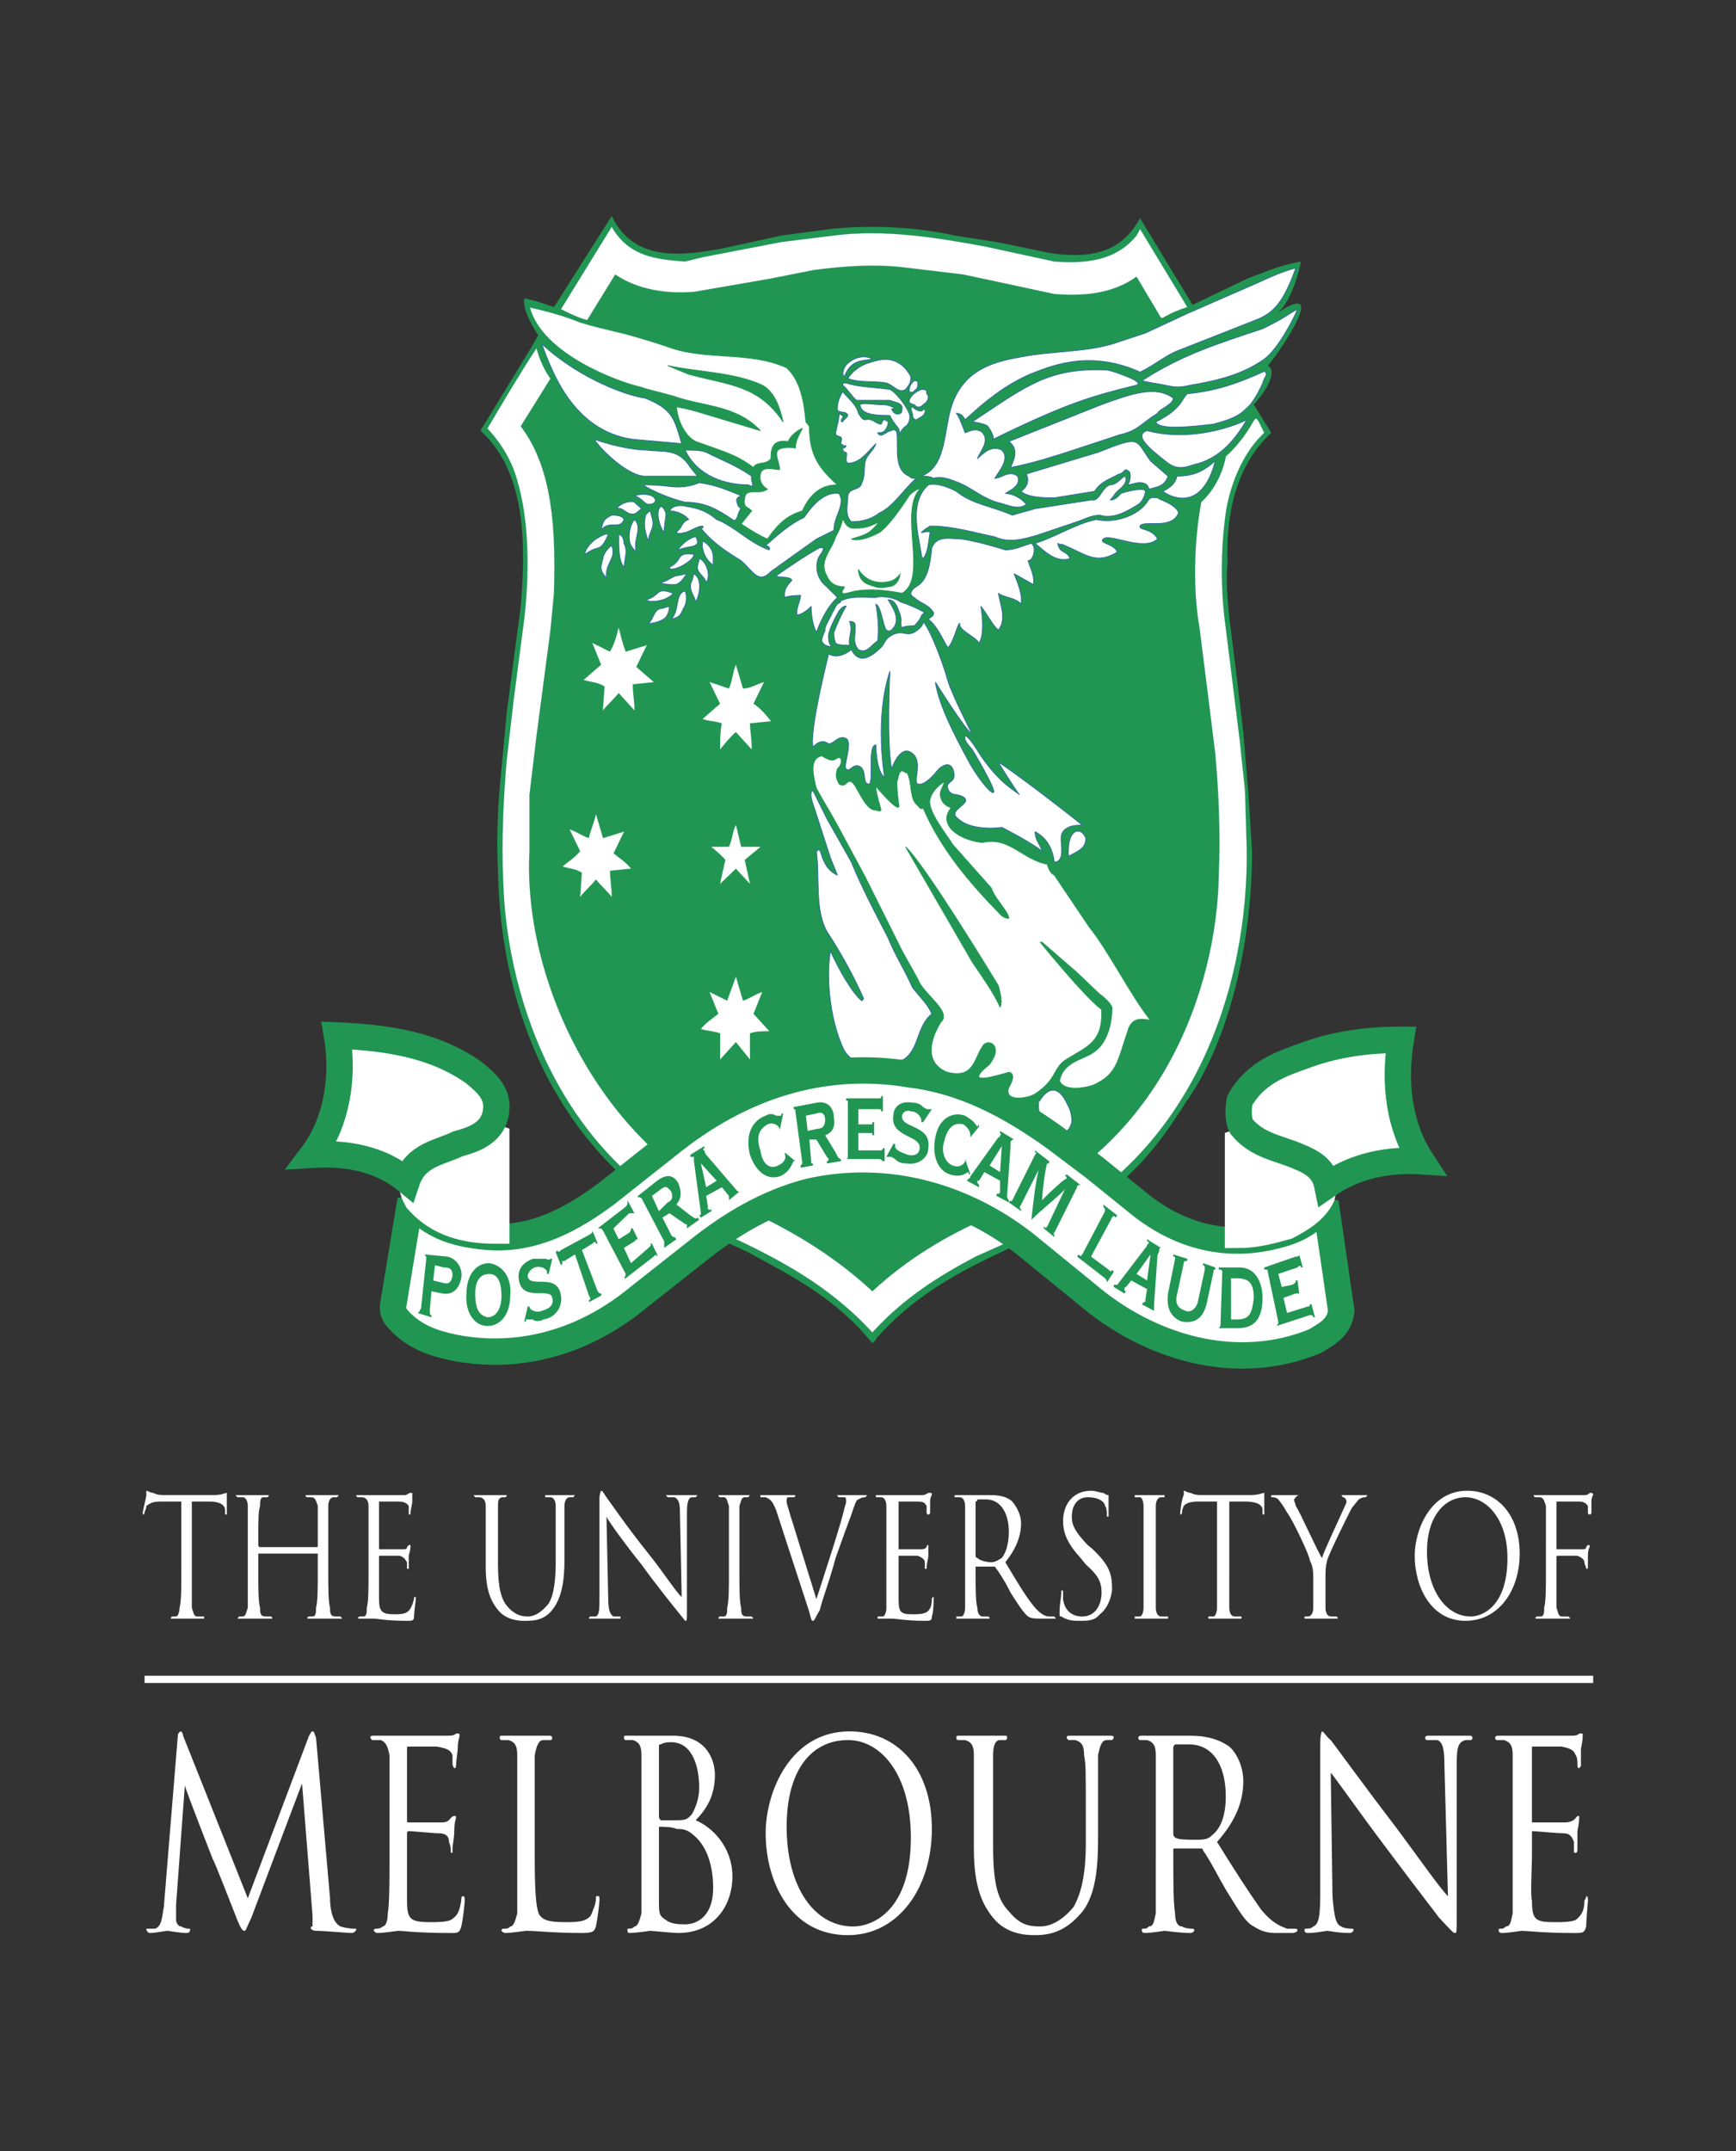 <svg width="239" height="296" viewBox="0 0 239 296" fill="none" xmlns="http://www.w3.org/2000/svg">
<rect x="0" y="0" width="239" height="296" fill="#333333" stroke="none"/>
<path fill-rule="evenodd" clip-rule="evenodd" d="M141.057 170.819C154.785 164.853 159.605 157.398 163.216 151.729C168.996 143.673 172.37 130.25 172.37 117.125L171.887 109.368L171.166 100.718L170.202 92.664L169.239 84.907C168.997 82.52 168.757 79.835 168.997 77.451C168.758 70.589 170.204 64.026 175.019 59.553L172.61 55.675C174.778 53.289 175.741 50.903 174.538 50.305C175.26 49.71 183.69 37.778 175.742 43.146C177.43 41.953 178.634 38.374 179.116 35.987C175.985 36.585 174.779 37.181 171.648 38.374L164.183 41.953L159.126 33.601L156.956 30.021C156.474 30.917 155.996 31.512 155.513 32.108C152.622 35.39 148.287 35.39 144.433 34.794L137.207 33.303L131.427 32.408C126.129 31.216 119.865 30.917 114.326 31.512L107.582 32.408L99.394 34.198C94.335 35.094 87.35 36.285 84.22 29.724L76.272 42.253C75.308 41.955 73.863 41.357 72.178 41.059C71.936 42.253 72.9 44.341 74.104 46.13L72.894 48.218L66.15 59.257C72.413 64.924 72.413 74.768 71.69 83.418L69.763 98.036L69.041 105.792C68.558 110.267 68.318 115.039 68.558 119.812C69.041 144.273 80.842 162.768 99.147 170.525L103.001 172.315C109.023 175.597 115.044 178.577 120.101 184.843C120.343 184.543 120.582 184.543 120.582 184.245C126.606 177.383 133.831 174.101 141.057 170.819V170.819Z" fill="#219653"/>
<path fill-rule="evenodd" clip-rule="evenodd" d="M94.33 35.987L96.739 35.391L107.577 33.303L114.803 32.408C121.786 31.512 129.013 32.706 135.518 33.9L145.152 35.987C149.248 36.285 153.583 35.987 156.472 32.408L156.954 31.512L163.459 42.251C162.495 42.549 161.049 43.146 160.085 43.742H159.845L156.472 38.074C153.1 40.46 149.248 40.76 145.152 40.46L139.611 39.267L132.627 37.776L125.161 36.881C120.827 36.284 116.249 36.583 111.914 37.179L105.893 38.372L95.536 40.163C91.683 40.46 87.829 39.865 84.697 37.776L80.842 44.041C79.638 43.744 78.434 43.146 77.229 42.549L84.213 31.215C86.623 35.391 90.476 35.689 94.33 35.987Z" fill="white" stroke="#2D67A0" stroke-width="0.013" stroke-miterlimit="2.613"/>
<path fill-rule="evenodd" clip-rule="evenodd" d="M178.39 36.883C176.705 41.655 175.259 43.146 172.851 44.042L162.253 48.218C160.566 48.816 158.88 50.305 156.953 51.201C149.729 47.919 144.188 50.603 141.779 51.499C138.407 52.99 135.759 55.078 132.869 57.762C132.755 57.488 132.582 57.259 132.369 57.101C132.156 56.943 131.911 56.862 131.662 56.867C132.145 57.465 132.626 58.956 132.869 59.553C133.108 59.553 134.312 58.658 135.275 59.553C136.239 60.746 135.036 61.939 134.554 63.133C135.758 61.939 136.721 61.342 137.925 61.939C139.129 63.133 137.443 64.923 136.962 65.817C137.925 65.817 138.89 64.624 140.092 65.519C140.575 66.712 139.371 67.309 138.407 67.905C139.371 67.905 140.575 68.502 141.299 69.396C140.092 70.291 138.647 69.396 137.203 69.098C134.554 68.203 133.83 67.01 131.181 66.116C130.46 65.818 129.256 65.519 128.532 65.818C128.049 65.52 127.328 65.52 126.846 65.52C130.699 64.029 129.738 58.361 131.423 54.782C133.349 50.605 137.203 49.711 140.575 49.114C145.151 48.218 149.968 48.518 154.064 47.025L157.677 45.832L163.457 43.146L171.646 39.567C173.816 38.673 175.983 37.48 178.39 36.883V36.883Z" fill="white" stroke="#2D67A0" stroke-width="0.104" stroke-miterlimit="2.613"/>
<path fill-rule="evenodd" clip-rule="evenodd" d="M178.631 42.549C177.907 44.34 175.74 48.217 174.055 49.41C171.166 51.498 167.553 52.394 163.94 52.99C161.53 53.587 161.048 52.99 158.641 52.692L157.196 52.394C162.734 48.814 167.554 47.322 173.816 45.235C176.944 43.744 177.429 43.146 178.631 42.549V42.549ZM120.103 49.412C118.657 49.709 117.212 49.412 116.249 51.798C115.768 51.5 116.249 50.305 116.731 50.008C117.693 49.112 119.138 48.816 120.103 49.412V49.412ZM174.055 52.096C173.815 52.991 172.851 54.782 172.127 55.677C170.923 56.87 170.442 57.468 167.07 58.361C164.421 58.659 159.605 59.257 159.123 58.063C162.733 56.273 162.733 54.782 163.457 54.186C166.346 53.888 169.238 53.291 173.816 51.204C174.297 50.903 174.537 51.5 174.055 52.096V52.096ZM154.303 51.5C155.991 52.096 157.195 52.693 156.47 52.991C150.451 54.482 147.079 55.377 136.721 60.448C136.96 60.15 136.239 58.957 135.999 58.659C135.758 58.361 134.312 58.062 133.83 58.062C141.056 53.289 144.188 50.605 152.136 50.903C152.618 50.903 153.581 51.201 154.303 51.5V51.5Z" fill="white" stroke="#2D67A0" stroke-width="0.104" stroke-miterlimit="2.613"/>
<path fill-rule="evenodd" clip-rule="evenodd" d="M123.233 49.71C121.788 49.112 120.344 49.71 119.38 50.008C118.416 50.305 117.212 51.201 116.73 52.094C118.416 52.692 120.344 52.394 122.029 52.692C122.993 52.99 123.714 54.183 124.679 53.587C125.401 52.692 125.401 52.394 125.401 51.797C125.16 51.5 124.679 50.305 123.233 49.71V49.71ZM126.364 52.693C126.364 52.991 126.364 53.289 126.125 53.589C125.883 53.589 125.883 54.184 125.161 53.886C125.161 53.291 125.401 52.695 125.883 52.395C126.125 52.395 126.364 52.395 126.364 52.693V52.693ZM161.529 54.78C161.529 55.675 159.604 56.271 159.362 56.869C156.953 58.36 156.712 59.255 154.064 59.851L146.838 62.237C144.909 62.834 142.261 63.728 139.129 64.324C139.853 62.833 140.092 61.64 138.89 60.745L151.655 55.674C155.749 54.184 159.123 52.991 161.529 54.78V54.78Z" fill="white" stroke="#2D67A0" stroke-width="0.104" stroke-miterlimit="2.613"/>
<path fill-rule="evenodd" clip-rule="evenodd" d="M122.512 53.587C123.233 53.885 124.679 55.675 125.161 56.869C125.401 57.466 125.161 58.36 124.679 58.659C124.197 58.959 123.957 59.554 123.716 59.852C123.957 59.257 123.716 58.957 123.476 58.659C123.235 58.361 122.752 57.764 122.513 57.168C121.067 57.168 118.418 57.168 118.418 55.677C118.658 55.379 120.585 55.677 121.067 55.677C121.789 55.677 122.513 55.677 123.235 56.273H122.751C122.993 56.87 123.475 57.168 123.957 56.87C124.197 56.87 124.197 56.273 124.197 55.975C123.957 55.379 123.233 55.379 122.512 55.08H117.935C117.453 54.782 116.489 53.289 116.007 52.991C116.007 52.693 116.248 52.693 116.489 52.693C118.176 53.289 120.584 53.289 122.512 53.587V53.587Z" fill="white"/>
<path d="M122.512 53.587C123.233 53.885 124.679 55.675 125.161 56.869C125.401 57.466 125.161 58.36 124.679 58.659C124.197 58.959 123.957 59.554 123.716 59.852C123.957 59.257 123.716 58.957 123.476 58.659C123.235 58.361 122.752 57.764 122.513 57.168C121.067 57.168 118.418 57.168 118.418 55.677C118.658 55.379 120.585 55.677 121.067 55.677C121.789 55.677 122.513 55.677 123.235 56.273H122.751C122.993 56.87 123.475 57.168 123.957 56.87C124.197 56.87 124.197 56.273 124.197 55.975C123.957 55.379 123.233 55.379 122.512 55.08H117.935C117.453 54.782 116.489 53.289 116.007 52.991C116.007 52.693 116.248 52.693 116.489 52.693C118.176 53.289 120.584 53.289 122.512 53.587V53.587Z" stroke="#2D67A0" stroke-width="0.104" stroke-miterlimit="2.613"/>
<path fill-rule="evenodd" clip-rule="evenodd" d="M127.568 53.885C127.568 54.183 127.568 54.183 127.81 54.482C127.81 55.08 127.568 55.378 127.086 55.675C126.846 55.973 126.364 56.271 125.882 55.675C125.642 55.675 125.16 55.378 125.16 55.378C125.16 54.482 126.124 53.885 126.845 53.587C127.086 53.587 127.568 53.587 127.568 53.885V53.885ZM88.79 54.78C92.644 56.271 92.885 57.762 93.849 61.045L87.105 60.448C78.916 59.257 76.025 51.202 74.581 47.323C80.119 52.395 86.623 54.482 88.79 54.78V54.78ZM171.646 57.764C169.72 61.045 167.793 62.836 165.144 63.73C163.698 64.028 162.494 64.923 160.809 63.73C157.678 61.343 156.232 59.852 157.917 59.255C163.457 60.748 169.238 58.957 171.646 57.764Z" fill="white" stroke="#2D67A0" stroke-width="0.104" stroke-miterlimit="2.613"/>
<path fill-rule="evenodd" clip-rule="evenodd" d="M126.846 56.571C126.846 56.571 127.086 56.273 127.329 56.273C127.568 57.168 126.607 57.466 126.125 57.764C126 57.754 125.882 57.688 125.793 57.578C125.705 57.469 125.651 57.323 125.643 57.168C125.643 56.571 125.16 56.273 125.643 55.975C125.882 56.273 126.364 56.571 126.846 56.571V56.571Z" fill="white"/>
<path d="M126.846 56.571L127.329 56.273C127.568 57.168 126.607 57.466 126.125 57.764C126 57.754 125.882 57.688 125.793 57.578C125.705 57.469 125.651 57.323 125.643 57.168C125.643 56.571 125.16 56.273 125.643 55.975C125.882 56.273 126.364 56.571 126.846 56.571V56.571Z" stroke="#2D67A0" stroke-width="0.104" stroke-miterlimit="2.613"/>
<path fill-rule="evenodd" clip-rule="evenodd" d="M95.053 64.326L96.016 65.519H88.79C86.623 65.519 83.01 62.237 81.805 60.447C85.178 61.64 88.068 61.939 89.032 61.939C91.441 62.239 93.366 61.641 95.053 64.326V64.326ZM103.483 65.52C103.242 66.118 104.206 67.311 103.001 66.713C99.87 66.713 96.016 65.52 94.33 61.941C95.535 61.941 96.498 61.941 97.221 62.239C99.629 63.432 101.314 64.028 103.483 65.52V65.52Z" fill="white" stroke="#2D67A0" stroke-width="0.104" stroke-miterlimit="2.613"/>
<path fill-rule="evenodd" clip-rule="evenodd" d="M160.808 65.52C160.325 67.011 159.122 67.011 158.158 67.311C158.158 67.011 157.916 66.415 156.951 66.415C156.23 66.415 155.747 66.713 155.266 66.713C155.508 66.415 155.749 65.52 155.508 64.923C155.508 64.923 155.266 64.625 155.026 64.625C154.784 64.625 154.544 65.221 154.062 65.221C153.099 65.818 151.653 66.116 150.689 67.607L145.15 68.502C143.946 68.502 141.537 68.502 140.573 67.607C140.573 67.607 142.019 66.712 141.298 65.221L151.171 62.239C157.193 59.852 156.23 60.448 158.397 63.432L160.808 65.52Z" fill="white"/>
<path d="M160.808 65.52C160.325 67.011 159.122 67.011 158.158 67.311C158.158 67.011 157.916 66.415 156.951 66.415C156.23 66.415 155.747 66.713 155.266 66.713C155.508 66.415 155.749 65.52 155.508 64.923L155.026 64.625C154.784 64.625 154.544 65.221 154.062 65.221C153.099 65.818 151.653 66.116 150.689 67.607L145.15 68.502C143.946 68.502 141.537 68.502 140.573 67.607C140.573 67.607 142.019 66.712 141.298 65.221L151.171 62.239C157.193 59.852 156.23 60.448 158.397 63.432L160.808 65.52Z" stroke="#2D67A0" stroke-width="0.104" stroke-miterlimit="2.613"/>
<path fill-rule="evenodd" clip-rule="evenodd" d="M155.027 65.818C155.027 67.011 153.821 67.311 153.342 68.204L152.86 68.802C153.342 68.802 153.821 68.504 154.303 67.907C155.027 67.609 157.677 67.011 157.677 67.609C157.677 68.204 157.195 69.1 156.713 69.399C155.268 70.294 153.342 71.488 151.415 70.89C150.211 70.89 149.248 71.488 148.285 71.786L142.986 73.576C141.058 74.174 138.891 74.769 136.964 73.874C134.075 73.277 131.184 72.381 128.052 72.381C127.569 72.679 127.088 72.979 126.848 73.277C127.33 73.277 127.811 72.979 128.052 73.277C127.812 74.47 127.812 75.961 127.088 76.856C126.849 76.856 126.849 76.558 126.849 76.259C126.367 73.277 125.164 69.1 127.812 66.713C129.016 66.415 130.462 67.011 131.665 67.609C133.832 69.399 136.724 69.697 139.373 70.89C140.337 70.592 141.541 70.294 142.504 69.995L150.213 68.802C151.417 69.1 151.656 67.011 152.862 66.715C153.584 66.715 154.066 66.118 154.788 65.522C154.785 65.52 155.027 65.52 155.027 65.818V65.818Z" fill="white"/>
<path d="M155.027 65.818C155.027 67.011 153.821 67.311 153.342 68.205L152.86 68.802C153.342 68.802 153.821 68.504 154.303 67.907C155.027 67.609 157.677 67.011 157.677 67.609C157.677 68.205 157.195 69.1 156.713 69.399C155.268 70.295 153.342 71.488 151.415 70.89C150.211 70.89 149.248 71.488 148.285 71.786L142.986 73.576C141.058 74.174 138.891 74.769 136.964 73.874C134.075 73.277 131.184 72.382 128.052 72.382C127.569 72.679 127.088 72.979 126.848 73.277C127.33 73.277 127.811 72.979 128.052 73.277C127.812 74.47 127.812 75.961 127.088 76.856C127.088 76.856 126.849 76.558 126.849 76.259C126.367 73.277 125.164 69.1 127.812 66.713C129.016 66.416 130.462 67.011 131.665 67.609C133.832 69.399 136.724 69.697 139.373 70.89C140.337 70.593 141.541 70.295 142.504 69.995L150.213 68.802C151.417 69.1 151.656 67.011 152.862 66.715C153.584 66.715 154.066 66.118 154.788 65.522L155.027 65.818V65.818Z" stroke="#2D67A0" stroke-width="0.104" stroke-miterlimit="2.613"/>
<path fill-rule="evenodd" clip-rule="evenodd" d="M167.311 63.432C165.626 69.994 161.772 68.8 160.085 67.607C162.013 66.712 162.013 65.519 162.013 65.519C164.661 65.52 165.864 64.625 167.311 63.432ZM102.037 68.205C101.314 68.504 101.314 68.802 101.555 69.398C101.555 69.696 102.037 69.995 102.037 69.995C101.555 70.293 101.555 72.082 100.833 71.486C98.666 69.995 96.98 69.1 94.33 69.1C92.885 68.802 89.755 67.609 88.549 66.713C91.199 66.713 92.162 67.011 93.366 67.011C95.053 67.011 96.257 66.416 96.257 66.416C98.424 66.713 99.87 67.311 102.037 68.205Z" fill="white" stroke="#2D67A0" stroke-width="0.104" stroke-miterlimit="2.613"/>
<path fill-rule="evenodd" clip-rule="evenodd" d="M92.403 69.995C92.644 69.697 93.607 69.398 94.572 69.697C96.257 69.995 97.221 70.294 98.666 71.488C101.074 72.383 103.242 74.769 105.892 75.665C106.133 75.365 105.651 75.067 105.41 75.067C107.096 73.576 108.782 72.084 110.708 71.19C111.913 69.399 113.598 67.61 115.525 67.908L115.765 68.505C116.006 69.997 114.802 71.19 114.802 72.98L112.394 74.17L106.131 78.645C104.445 80.436 103.723 78.645 102.037 77.154C100.11 75.961 98.183 74.768 96.497 72.679C96.497 72.679 96.98 72.679 96.738 72.381C96.015 72.381 95.292 72.979 94.329 73.277C94.088 73.277 93.365 73.575 93.125 73.277L93.365 72.979C93.847 72.681 93.847 71.786 94.811 71.488C94.088 70.593 92.884 70.294 92.161 70.294L92.403 69.995V69.995ZM162.253 70.591C161.29 72.977 157.434 71.486 156.953 72.38C156.713 72.977 158.64 72.678 159.362 74.17C157.434 75.959 152.618 73.275 151.896 74.17C151.172 74.766 153.342 74.766 153.822 75.959C150.933 77.75 149.487 76.257 146.598 75.064C146.116 74.766 146.116 75.064 145.635 74.766C145.874 76.257 146.839 75.662 147.32 76.855C145.392 77.452 143.949 75.959 142.503 74.766C145.392 73.871 148.041 72.081 150.933 71.485C153.583 72.081 156.713 70.887 157.917 69.098C158.4 68.203 158.881 68.502 159.124 68.502C159.123 68.502 162.012 69.398 162.253 70.591V70.591ZM138.407 75.662C139.853 75.662 140.817 75.064 142.02 74.766C142.742 75.362 142.26 77.153 141.538 77.153C141.777 78.048 142.502 79.24 142.26 80.434C141.777 80.136 139.61 78.943 139.61 78.943C140.092 80.136 140.817 81.925 140.574 83.118C139.852 82.223 138.167 82.223 137.443 81.627C137.685 83.118 138.647 85.207 137.443 86.7C136.479 85.804 135.999 84.611 135.036 83.418C135.275 84.911 135.518 87.295 134.794 88.49C134.312 87.595 131.905 86.7 132.145 85.804C131.905 85.506 131.181 88.788 130.46 89.086C129.738 87.893 129.014 86.102 127.81 85.209C128.049 84.911 128.532 84.911 128.532 84.313C127.81 83.12 126.846 83.12 125.882 82.225C124.678 81.627 126.124 80.734 126.124 80.734C127.809 79.838 128.049 77.452 128.291 75.364C129.013 73.575 130.941 74.172 132.386 74.172C134.312 74.468 136.479 75.066 138.407 75.662V75.662ZM113.358 75.364C113.358 75.961 112.875 76.259 112.635 76.856C112.154 78.347 112.635 79.838 113.839 80.734C114.321 81.331 114.802 81.629 115.284 82.225C113.598 83.716 112.635 86.4 112.393 86.998C111.912 86.102 111.67 84.611 111.67 83.418C111.188 84.015 110.224 84.611 109.742 84.611C109.501 84.014 110.224 82.523 110.224 81.925C110.224 81.925 108.538 81.925 108.056 82.223C107.815 81.03 108.538 80.433 109.019 79.837C108.779 79.24 107.092 79.539 106.85 79.24C108.537 78.046 111.186 76.257 112.871 75.362H113.358V75.364V75.364Z" fill="white" stroke="#2D67A0" stroke-width="0.104" stroke-miterlimit="2.613"/>
<path fill-rule="evenodd" clip-rule="evenodd" d="M123.957 82.822C123.233 82.225 121.308 81.927 120.584 82.225C118.899 82.225 116.971 81.927 115.526 82.822H115.767L115.286 83.12C114.803 83.717 115.044 83.717 114.563 84.313C114.563 84.611 113.359 86.4 113.599 86.7C113.359 87.295 113.118 87.893 113.118 88.191C113.599 89.086 114.082 88.788 114.563 89.086C114.082 88.49 114.082 88.191 114.082 87.893C113.841 86.998 115.045 84.911 115.527 84.015C115.768 83.717 116.008 83.418 116.25 83.418H116.491C115.768 84.611 115.287 85.804 114.806 86.998C114.806 87.595 114.806 87.893 115.046 88.49C115.288 88.788 116.492 88.788 116.973 88.788C116.733 87.595 117.455 86.998 116.973 85.506C117.214 85.506 117.455 85.506 117.696 85.804C117.938 87.295 117.215 88.191 118.178 89.384C119.382 89.98 119.865 88.788 120.829 88.191C121.068 86.4 120.829 84.611 120.587 83.12C121.312 83.418 121.551 86.102 122.033 86.701C122.515 86.999 122.755 86.701 122.997 86.402C123.96 85.209 122.997 83.717 122.272 82.524C122.514 82.524 123.236 82.524 123.718 84.017C124.442 85.807 123.718 85.508 124.201 86.403C124.442 86.105 125.646 86.105 125.886 86.105C127.089 84.914 126.61 84.614 127.331 84.316C126.364 83.716 124.918 83.118 123.957 82.822V82.822Z" fill="white"/>
<path d="M123.957 82.822C123.233 82.225 121.308 81.927 120.584 82.225C118.899 82.225 116.971 81.927 115.526 82.822H115.767L115.286 83.12C114.803 83.717 115.044 83.717 114.563 84.313C114.563 84.611 113.359 86.4 113.599 86.7C113.359 87.295 113.118 87.893 113.118 88.191C113.599 89.086 114.082 88.788 114.563 89.086C114.082 88.49 114.082 88.191 114.082 87.893C113.841 86.998 115.045 84.911 115.527 84.015C115.768 83.717 116.25 83.418 116.25 83.418H116.491C115.768 84.611 115.287 85.804 114.806 86.998C114.806 87.595 114.806 87.893 115.046 88.49C115.288 88.788 116.492 88.788 116.973 88.788C116.733 87.595 117.455 86.998 116.973 85.506C117.214 85.506 117.455 85.506 117.696 85.804C117.938 87.295 117.215 88.191 118.178 89.384C119.382 89.98 119.865 88.788 120.829 88.191C121.068 86.4 120.829 84.611 120.587 83.12C121.312 83.418 121.551 86.102 122.033 86.701C122.515 86.999 122.755 86.701 122.997 86.402C123.96 85.209 122.997 83.717 122.272 82.524C122.514 82.524 123.236 82.524 123.718 84.017C124.442 85.807 123.718 85.508 124.201 86.403C124.442 86.105 125.646 86.105 125.886 86.105C127.089 84.914 126.61 84.614 127.331 84.316C126.364 83.716 124.918 83.118 123.957 82.822V82.822Z" stroke="#2D67A0" stroke-width="0.104" stroke-miterlimit="2.613"/>
<path fill-rule="evenodd" clip-rule="evenodd" d="M113.84 112.652L117.212 118.618C118.658 122.197 120.584 125.777 122.27 129.058C123.233 131.445 124.44 133.235 125.644 135.919C127.087 137.71 127.569 138.008 128.293 139.5C126.126 141.289 126.608 144.273 124.441 145.764C124.441 145.764 118.419 148.149 116.25 144.571C114.564 141.289 113.601 135.324 114.323 130.849C115.527 133.533 117.454 136.815 118.659 137.71L118.9 137.412C117.454 134.13 115.769 131.148 113.841 128.164C112.156 125.182 112.878 120.708 112.395 117.128C112.395 117.128 112.636 117.128 112.636 116.83C113.118 117.128 113.118 118.023 113.359 118.321C113.841 119.514 114.563 120.112 115.287 120.41L114.323 118.023L112.397 112.057C112.156 111.162 111.193 109.075 111.915 108.776L113.84 112.652V112.652ZM130.941 110.565C130.941 110.861 130.941 110.265 130.941 110.565V110.565ZM149.486 115.336C149.486 116.829 148.282 117.126 147.319 117.722H147.079C147.079 116.529 147.079 115.038 148.04 114.442C148.764 114.143 149.247 114.74 149.486 115.336ZM146.838 151.73C147.32 152.624 147.559 153.221 147.559 154.414C147.32 155.012 147.32 155.308 146.838 155.608C145.153 154.714 142.742 154.714 142.985 151.73C142.984 151.73 144.909 147.851 146.838 151.73Z" fill="white" stroke="#2D67A0" stroke-width="0.104" stroke-miterlimit="2.613"/>
<path fill-rule="evenodd" clip-rule="evenodd" d="M137.444 104.895C138.89 107.281 140.335 109.37 140.335 109.37C139.853 108.773 137.926 108.177 135.037 104C134.313 102.807 133.109 101.016 132.87 101.314C132.628 101.911 133.592 102.807 133.831 103.105C133.831 103.105 137.444 109.07 136.722 109.07C136.24 109.07 134.313 106.684 133.109 104.298C131.664 101.613 129.257 97.139 128.775 93.857C128.775 93.857 132.87 100.42 133.831 101.016C133.831 101.016 130.942 95.35 130.46 93.559C129.977 91.77 128.292 86.998 127.086 85.505C127.086 85.505 127.328 86.101 125.882 86.996C124.678 87.593 124.439 86.698 122.993 87.294C121.786 87.891 122.029 88.189 121.308 89.084C120.344 89.98 118.416 91.77 117.212 89.382C117.212 89.382 115.526 90.873 114.082 89.978C114.082 89.978 111.432 100.419 111.914 102.807C111.914 102.807 112.876 101.613 113.841 102.209C114.564 102.807 115.287 101.016 116.491 101.612C117.454 102.209 116.008 105.489 116.491 105.789C116.973 106.386 117.454 104.894 118.418 105.491C119.381 106.088 118.658 107.877 119.622 107.877C120.344 107.877 119.381 102.507 120.585 102.507C120.585 102.507 120.585 106.087 121.789 106.982C121.789 106.982 120.346 98.928 122.513 92.366C122.513 92.366 122.031 101.911 122.752 105.789C122.752 105.789 123.959 102.209 125.644 103.7C127.087 104.894 125.644 107.578 126.365 107.877C127.329 108.175 128.775 106.386 129.257 105.789C129.978 105.191 130.7 104.894 131.182 105.789C131.907 107.877 130.219 107.28 130.461 108.475C130.943 109.668 131.665 109.07 132.628 109.668C134.074 110.563 130.219 111.457 131.907 112.65C133.11 113.843 135.759 114.141 137.926 113.843C137.926 113.843 142.022 115.932 143.467 117.125C143.226 116.23 142.504 115.632 142.504 114.441C144.189 115.334 144.911 116.827 145.154 118.616C145.393 118.616 145.875 118.616 146.117 117.721C146.356 116.23 145.635 115.036 146.599 114.141C147.321 113.545 148.285 113.545 149.006 113.545C146.838 111.756 138.647 105.492 137.444 104.895V104.895ZM96.016 74.766C95.535 75.362 95.053 75.064 93.366 75.662C93.607 75.064 95.053 73.871 95.774 73.871C96.016 74.17 96.016 74.468 96.016 74.766V74.766ZM98.185 76.557V77.75C97.221 77.153 96.498 75.662 96.739 74.468C97.462 74.766 98.185 75.662 98.185 76.557ZM97.221 80.136C96.981 79.241 96.016 78.943 96.016 78.048C96.016 77.75 96.257 77.153 96.257 76.855C97.221 77.154 97.943 79.241 97.221 80.136V80.136ZM96.257 80.136C96.497 81.032 96.016 82.523 95.774 82.822C95.774 82.225 94.57 81.032 95.292 79.838L95.534 78.943C96.016 79.241 96.257 79.838 96.257 80.136V80.136ZM94.572 78.943C94.089 79.539 93.608 80.434 92.885 80.434C92.403 80.434 91.199 80.434 90.959 80.136C91.681 80.136 92.644 79.241 93.126 79.241L94.572 78.943V78.943ZM94.089 83.716C93.607 84.909 93.366 84.909 92.403 85.207C93.607 84.014 92.885 81.627 94.33 81.329C94.572 81.927 94.572 83.118 94.089 83.716ZM83.011 76.855C82.528 78.346 82.77 78.645 83.492 79.539C83.251 77.452 84.938 76.855 84.215 75.064C83.732 75.364 83.011 76.259 83.011 76.855V76.855ZM92.644 81.627C92.644 81.925 91.44 82.523 91.199 82.523C90.476 82.822 89.031 82.822 89.031 82.523C90.959 81.927 90.236 80.734 92.644 81.627ZM95.535 76.259C95.535 76.856 94.572 77.452 94.089 77.751C93.607 78.049 92.162 78.647 92.162 78.049C94.089 77.154 92.885 75.959 95.535 76.259V76.259ZM83.732 73.575C83.492 73.277 82.528 73.873 82.047 74.172C81.565 74.47 80.361 75.663 80.602 76.259C82.528 74.766 82.528 76.259 83.732 73.575V73.575ZM87.345 68.204C88.309 68.504 88.791 69.398 89.272 69.398C89.995 69.398 90.236 69.1 90.236 68.8C89.995 67.907 88.309 67.907 87.345 68.204ZM91.441 73.275C91.441 72.082 91.681 71.485 91.681 70.591C91.441 69.993 91.2 69.696 90.959 69.696C90.236 70.293 90.718 72.38 91.441 73.275V73.275ZM87.345 69.1C86.623 68.802 85.178 69.398 84.938 69.995C85.901 69.697 86.383 71.188 87.587 70.592L88.31 69.995C88.068 69.696 87.586 69.398 87.345 69.1ZM88.79 71.486C88.549 72.381 89.031 73.873 89.272 74.468C89.272 73.275 90.236 72.678 89.755 71.187L89.514 70.291C89.032 70.591 88.79 70.889 88.79 71.486V71.486ZM91.68 84.909C91.199 85.505 89.753 85.804 89.272 85.804C89.995 85.207 89.995 83.716 91.199 83.716L92.162 83.418C92.162 84.014 91.922 84.611 91.68 84.909V84.909ZM84.213 70.889C83.01 71.486 83.01 71.784 82.769 72.977C83.731 71.486 85.417 72.977 85.9 71.486C85.659 70.889 84.696 70.889 84.213 70.889ZM86.623 73.873C86.623 75.066 87.104 75.364 87.586 75.959C87.104 74.17 88.549 72.678 87.345 71.485C86.863 72.082 86.623 72.977 86.623 73.873ZM85.9 74.766C86.382 75.662 86.141 76.257 85.9 78.048C85.177 77.153 85.177 75.362 85.177 73.573C85.659 73.575 85.9 74.17 85.9 74.766Z" fill="white" stroke="#2D67A0" stroke-width="0.104" stroke-miterlimit="2.613"/>
<path fill-rule="evenodd" clip-rule="evenodd" d="M125.16 65.52C122.993 64.625 123.714 61.643 123.475 59.554C123.475 59.257 122.993 58.957 122.751 59.257C122.029 59.257 121.308 60.448 120.825 59.554C121.065 59.554 121.547 59.554 121.786 59.257C122.028 58.959 122.269 58.659 122.269 58.063C122.029 57.765 121.786 57.765 121.547 57.765C121.547 58.063 121.308 58.063 121.308 58.363C120.584 58.363 120.103 57.468 119.138 57.765C118.657 57.765 118.415 57.17 118.175 56.87C117.934 55.677 116.729 54.782 116.006 53.886C115.525 54.782 115.284 55.379 115.284 56.273C115.284 56.87 116.246 56.571 116.488 56.87C117.211 57.168 116.006 57.765 116.006 58.063C115.765 58.063 115.765 57.765 116.006 57.468C116.246 57.17 115.765 57.17 115.525 56.87C115.525 58.063 115.043 58.959 115.043 59.852L115.765 60.15C116.006 60.448 115.765 60.748 115.765 61.045C116.006 61.343 116.246 61.343 116.246 61.343H116.487C116.487 61.641 116.246 61.641 116.246 61.641H116.006C116.006 61.939 116.006 62.239 116.488 62.239C116.729 62.537 116.248 63.432 116.729 63.73C118.415 63.73 119.379 62.239 120.582 61.045C120.343 61.941 119.379 62.537 119.137 63.432C118.896 64.326 119.137 65.519 118.656 66.414C118.415 67.607 116.969 67.01 116.729 68.203C116.729 69.396 116.246 70.889 117.211 71.784C118.657 71.784 119.861 71.486 121.065 70.591C122.993 69.696 124.439 67.309 126.124 65.818C125.643 65.818 125.401 65.818 125.16 65.52V65.52Z" fill="white"/>
<path d="M125.16 65.52C122.993 64.625 123.714 61.643 123.475 59.554C123.475 59.257 122.993 58.957 122.751 59.257C122.029 59.257 121.308 60.448 120.825 59.554C121.065 59.554 121.547 59.554 121.786 59.257C122.028 58.959 122.269 58.659 122.269 58.063C122.029 57.765 121.547 57.765 121.547 57.765C121.547 58.063 121.308 58.363 121.308 58.363C120.584 58.363 120.103 57.468 119.138 57.765C118.657 57.765 118.415 57.17 118.175 56.87C117.934 55.677 116.729 54.782 116.006 53.886C115.525 54.782 115.284 55.379 115.284 56.273C115.284 56.87 116.246 56.571 116.488 56.87C117.211 57.168 116.006 57.765 116.006 58.063C115.765 58.063 115.765 57.765 116.006 57.468C116.246 57.17 115.765 57.17 115.525 56.87C115.525 58.063 115.043 58.959 115.043 59.852L115.765 60.15C116.006 60.448 115.765 60.748 115.765 61.045L116.246 61.343H116.487L116.246 61.641H116.006C116.006 61.641 116.006 62.239 116.488 62.239C116.729 62.537 116.248 63.432 116.729 63.73C118.415 63.73 119.379 62.239 120.582 61.045C120.343 61.941 119.379 62.537 119.137 63.432C118.896 64.326 119.137 65.519 118.656 66.414C118.415 67.607 116.969 67.01 116.729 68.203C116.729 69.396 116.246 70.889 117.211 71.784C118.657 71.784 119.861 71.486 121.065 70.591C122.993 69.696 124.439 67.309 126.124 65.818C125.643 65.818 125.401 65.818 125.16 65.52V65.52Z" stroke="#2D67A0" stroke-width="0.104" stroke-miterlimit="2.613"/>
<path fill-rule="evenodd" clip-rule="evenodd" d="M136.001 167.539C130.46 169.927 124.918 173.207 120.103 177.682C115.286 173.207 109.986 169.926 104.446 167.241C83.492 159.485 71.93 135.621 72.894 117.126V109.37L73.858 101.316L75.784 86.7L76.267 81.627C76.507 73.573 76.267 64.625 71.69 58.657L75.784 52.094C75.784 52.094 74.581 50.603 73.858 47.919C71.69 51.201 69.041 55.675 67.114 58.957C69.041 61.045 70.486 63.432 71.208 66.116C72.894 71.784 72.894 78.943 72.171 85.207L70.726 96.245L69.762 104.597C69.28 109.967 69.039 115.932 69.28 121.302C69.762 137.708 77.469 160.974 100.11 169.926C107.095 173.207 114.08 176.785 120.101 183.35C124.439 178.576 129.254 175.594 134.311 172.906L140.333 170.222C164.659 160.081 171.885 135.322 171.643 116.827L171.404 108.773L170.682 101.911L168.754 86.398C168.033 81.328 168.033 75.66 168.754 70.589C168.993 68.799 170.2 63.132 174.052 59.551C172.124 55.674 173.813 58.059 168.754 62.833C168.754 62.833 168.272 66.412 165.383 69.097C164.419 74.169 164.176 81.03 165.141 86.398L166.345 95.944L167.308 103.7C167.791 109.07 168.033 114.738 167.791 120.405C167.553 135.621 160.083 158.889 136.001 167.539V167.539Z" fill="white" stroke="#2D67A0" stroke-width="0.013" stroke-miterlimit="2.613"/>
<path fill-rule="evenodd" clip-rule="evenodd" d="M26.408 216.163V221.235C26.648 221.833 26.648 222.428 27.131 222.428H28.094V222.725H23.517C23.517 222.725 23.517 222.428 23.758 222.428H24.24C24.481 222.428 24.721 221.831 24.721 221.235C24.962 220.339 24.962 218.551 24.962 216.163V206.616H22.072C20.868 206.616 20.626 206.916 20.145 207.214C20.145 207.811 19.904 207.811 19.904 208.11C19.904 208.11 19.904 208.407 19.664 208.407V208.11C19.664 207.811 20.146 206.023 20.146 205.722V205.125C20.387 205.125 20.628 205.421 21.11 205.421C21.592 205.721 22.313 205.721 22.555 205.721H29.54C30.503 205.721 30.985 205.421 31.226 205.421V208.405C30.985 208.405 30.985 208.405 30.985 208.109V207.809C30.985 207.212 30.503 206.616 28.817 206.616H26.409V216.163H26.408V216.163ZM45.195 216.163C45.195 218.551 45.195 220.339 45.435 221.235C45.435 221.833 45.435 222.428 46.158 222.428H46.881L47.121 222.725H44.472H42.304C42.304 222.725 42.304 222.428 42.545 222.428H43.027C43.508 222.428 43.508 221.831 43.508 221.235C43.749 220.339 43.749 218.551 43.749 216.163V213.775H35.561V216.163C35.561 218.551 35.561 220.339 35.801 221.235C35.801 221.833 35.801 222.428 36.524 222.428H37.247C37.487 222.428 37.487 222.725 37.487 222.725H34.839H32.672L32.912 222.428H33.393C33.874 222.428 33.874 221.831 34.116 221.235V212.286V207.214C34.116 206.616 33.876 206.023 33.393 206.023H32.67L32.43 205.724H37.006C37.006 205.724 37.006 206.023 36.766 206.023H36.285C35.802 206.023 35.802 206.618 35.802 207.214C35.562 208.11 35.562 208.708 35.562 212.286V212.585C35.562 212.882 35.802 212.882 35.802 212.882H43.51C43.75 212.882 43.75 212.882 43.75 212.585V212.286V207.214C43.51 206.616 43.51 206.023 42.787 206.023H42.306C42.065 206.023 42.065 205.724 42.065 205.724H46.642L46.401 206.023H45.919C45.438 206.023 45.196 206.618 45.196 207.214V216.163H45.195V216.163ZM50.735 212.284V207.212C50.735 206.615 50.494 206.022 49.771 206.022H49.289C49.048 206.022 49.048 205.722 49.048 205.722H55.792C56.033 205.722 56.273 205.423 56.515 205.423H56.756V206.616C56.756 206.916 56.515 207.809 56.515 208.11V208.407C56.275 208.407 56.275 208.407 56.275 208.11V207.214C56.034 206.917 55.794 206.616 54.829 206.616H52.18V212.882C52.18 213.178 52.18 213.178 52.421 213.178H55.311C55.794 213.178 56.034 213.178 56.034 212.882C56.275 212.585 56.275 212.585 56.515 212.585V212.882C56.515 212.882 56.515 213.178 56.275 214.075V215.865H56.034V214.968C55.794 214.672 55.794 214.371 55.071 214.075H52.18V220.039C52.18 221.83 52.663 222.126 54.349 222.126C54.83 222.126 55.553 222.126 56.035 221.83C56.516 221.53 56.758 220.933 56.999 220.039C56.999 219.743 56.999 219.743 57.239 219.743V220.039C57.239 220.335 56.999 221.83 56.999 222.427C56.999 223.024 56.757 223.024 56.035 223.024C53.144 223.024 51.94 222.725 51.459 222.725H49.291C49.291 222.725 49.291 222.428 49.532 222.428H50.014C50.497 222.428 50.497 221.831 50.497 221.235C50.737 220.339 50.737 218.551 50.737 216.163V212.284H50.735V212.284ZM66.872 212.284V207.212C66.872 206.615 66.632 206.022 65.909 206.022H65.428L65.186 205.722H69.762C69.762 205.722 69.762 206.022 69.522 206.022H69.281C68.558 206.022 68.558 206.616 68.558 207.212V215.268C68.558 218.55 69.041 220.039 69.762 220.933C70.726 222.126 71.689 222.427 72.653 222.427C73.856 222.427 74.821 221.53 75.543 220.636C76.266 219.443 76.506 217.355 76.506 214.968V212.284V207.212C76.506 206.615 76.266 206.022 75.783 206.022H75.06V205.722H79.156L78.915 206.022H78.433C77.952 206.022 77.71 206.616 77.71 207.212V214.672C77.71 217.057 77.47 219.744 76.025 221.532C74.821 223.026 73.375 223.026 72.171 223.026C71.689 223.026 69.762 223.026 68.558 221.532C67.595 220.339 66.872 218.847 66.872 215.566V212.284V212.284ZM83.732 219.744C83.732 221.532 83.973 222.129 84.455 222.428H85.419V222.725H81.084C81.084 222.428 81.324 222.428 81.324 222.428H82.047C82.53 222.129 82.53 221.532 82.53 219.445V206.32C82.53 205.423 82.77 205.127 82.77 205.127C83.011 205.127 83.251 205.724 83.493 206.023C83.734 206.32 86.383 210.199 89.273 213.777C91.2 216.165 93.127 219.148 93.85 219.746L93.609 208.112C93.609 206.618 93.369 206.321 92.887 206.025H91.923L91.683 205.726H96.019L95.778 206.025H95.296C94.815 206.025 94.574 206.619 94.574 208.112V221.533C94.574 223.027 94.574 223.027 94.332 223.027L93.128 221.533C92.888 221.237 90.238 217.955 88.311 215.271C86.144 212.587 83.975 209.603 83.494 208.709L83.732 219.744V219.744ZM101.797 216.163C101.797 218.551 101.797 220.339 102.037 221.235C102.037 221.833 102.037 222.428 102.76 222.428H103.483L103.723 222.725H101.074H98.906C98.906 222.725 98.906 222.428 99.147 222.428H99.629C100.112 222.428 100.112 221.831 100.112 221.235C100.352 220.339 100.352 218.551 100.352 216.163V212.286V207.214C100.112 206.616 100.112 206.023 99.629 206.023H99.147C98.906 206.023 98.906 205.724 98.906 205.724H103.242L103.001 206.023H102.519C102.037 206.023 102.037 206.618 101.797 207.214V216.163ZM112.394 220.041C113.358 217.057 116.007 209.003 116.248 207.513C116.488 206.916 116.488 206.616 116.488 206.616C116.488 206.32 116.488 206.022 116.248 206.022H115.525C115.525 206.022 115.284 206.022 115.284 205.722H119.378L119.138 206.022C118.897 206.022 118.657 206.022 118.175 206.318C117.934 206.318 117.692 206.916 117.211 208.405C116.971 209.003 116.006 211.687 115.043 214.371C114.079 217.952 113.116 220.337 112.874 221.53C112.152 222.723 112.152 223.024 111.912 223.024C111.671 223.024 111.671 222.725 111.429 221.831L106.853 207.809C106.371 206.616 106.13 206.318 105.407 206.022H104.684V205.722H109.501C109.501 205.722 109.501 206.022 109.261 206.022H108.538C108.296 206.022 108.297 206.318 108.297 206.616C108.297 206.916 108.538 207.513 108.78 208.407L112.394 220.041V220.041ZM122.029 212.284V207.212C122.029 206.615 121.788 206.022 121.308 206.022H120.584V205.722H127.086C127.328 205.722 127.81 205.423 127.81 205.423H128.049C128.291 205.423 128.291 205.423 128.291 205.722C128.291 205.722 128.049 206.022 128.049 206.616V208.11C128.049 208.407 127.81 208.407 127.81 208.407C127.81 208.407 127.568 208.407 127.568 208.11V207.214C127.329 206.917 127.329 206.616 126.364 206.616H123.714V213.178H126.606C127.086 213.178 127.328 213.178 127.567 212.882C127.567 212.585 127.809 212.585 127.809 212.585V214.075C127.809 214.371 127.567 215.268 127.567 215.566V215.865H127.328V214.968C127.328 214.672 127.086 214.371 126.364 214.075H123.714V220.039C123.714 221.83 123.956 222.126 125.643 222.126C126.125 222.126 127.086 222.126 127.568 221.83C128.05 221.53 128.292 220.933 128.292 220.039C128.292 219.743 128.532 219.743 128.532 219.743V220.039C128.532 220.335 128.532 221.83 128.292 222.427C128.292 223.024 128.05 223.024 127.329 223.024C124.679 223.024 123.476 222.725 122.752 222.725H120.828V222.428H121.55C121.789 222.428 122.032 221.831 122.032 221.235V212.284H122.029V212.284ZM134.312 206.616C134.312 206.616 134.554 206.616 134.554 206.32H135.758C137.686 206.32 138.888 208.11 138.888 210.795C138.888 212.585 138.406 213.775 137.925 214.373C137.443 214.672 136.962 214.97 136.479 214.97C135.758 214.97 134.794 214.674 134.554 214.373C134.554 214.373 134.312 214.373 134.312 214.076V206.616V206.616ZM132.869 216.163V221.235C132.869 221.833 132.627 222.428 132.386 222.428H131.662V222.725H136.238C136.238 222.725 136.238 222.428 135.998 222.428H135.274C134.792 222.428 134.553 221.831 134.553 221.235C134.311 220.339 134.311 218.551 134.311 216.163V215.566H136.959C137.442 216.163 138.405 217.653 139.127 219.147C140.09 220.638 140.814 221.831 141.536 222.428C142.018 222.725 142.499 222.725 143.464 222.725H145.389L145.15 222.428H144.428C143.946 222.428 143.222 222.129 142.259 220.934C141.055 219.443 139.852 217.356 138.406 214.968C139.852 213.178 140.574 211.39 140.574 209.6C140.574 208.109 139.61 206.916 139.37 206.616C138.406 205.722 136.96 205.722 135.998 205.722H131.422V206.022H132.143C132.626 206.022 132.867 206.616 132.867 207.212V216.163H132.869V216.163ZM146.116 222.428C145.874 222.428 145.874 222.428 145.874 221.831C145.874 220.638 146.116 219.744 146.116 219.147V218.847C146.355 218.847 146.355 218.847 146.355 219.147V220.041C146.597 221.831 147.801 222.428 149.005 222.428C150.933 222.428 151.655 220.638 151.655 219.147C151.655 217.653 151.172 216.759 149.487 215.269L148.766 214.373C146.838 212.286 146.356 210.795 146.356 209.3C146.356 206.916 147.802 205.125 150.211 205.125C150.933 205.125 151.415 205.421 151.896 205.421C152.379 205.721 152.379 205.721 152.618 205.721V208.706C152.379 208.706 152.379 208.706 152.379 208.407C152.379 208.11 152.379 207.513 152.137 207.214C152.137 206.917 151.655 206.023 149.73 206.023C148.524 206.023 147.56 206.917 147.56 208.708C147.56 209.898 148.043 210.795 149.73 212.585L150.452 213.179C152.619 215.269 153.102 216.464 153.102 218.551C153.102 219.445 152.619 221.235 151.417 222.129C150.692 223.026 149.731 223.026 148.767 223.026C147.802 223.026 147.079 223.024 146.116 222.428V222.428ZM159.123 216.163V221.235C159.123 221.833 159.362 222.428 159.844 222.428H160.808V222.725H156.231V222.428H156.953C157.195 222.428 157.435 221.831 157.435 221.235V212.286V207.214C157.435 206.616 157.196 206.023 156.953 206.023H156.231V205.724H160.325V206.023H159.843C159.361 206.023 159.121 206.618 159.121 207.214V216.163H159.123ZM169.238 216.163V221.235C169.238 221.833 169.477 222.428 169.959 222.428H170.923V222.725H166.346V222.428H167.07C167.31 222.428 167.553 221.831 167.553 221.235V206.616H164.903C163.697 206.616 163.215 206.916 162.975 207.214C162.733 207.811 162.733 207.811 162.733 208.11C162.733 208.11 162.733 208.407 162.494 208.407V208.11C162.494 207.811 162.733 206.023 162.976 205.722V205.125C163.216 205.125 163.459 205.421 163.94 205.421C164.422 205.721 165.144 205.721 165.385 205.721H172.128C173.334 205.721 173.815 205.421 174.056 205.421V208.405C173.817 208.405 173.817 208.405 173.817 208.109V207.809C173.817 207.212 173.334 206.616 171.408 206.616H169.24V216.163H169.238V216.163ZM180.799 217.057C180.799 215.566 180.557 215.269 180.316 214.672C180.316 214.075 177.907 209.004 177.186 208.11C176.835 207.464 176.432 206.863 175.982 206.32C175.74 206.023 175.258 206.023 175.018 206.023V205.724H178.869C178.869 205.724 178.63 205.724 178.387 206.023L178.148 206.32C178.148 206.616 178.387 206.917 178.387 207.214C178.869 207.811 181.518 213.775 182 214.373C182.242 213.479 184.65 208.407 184.892 207.811C185.131 207.214 185.374 206.917 185.374 206.618C185.374 206.321 185.132 206.023 184.892 206.023L184.65 205.724H188.263L188.024 206.023C187.782 206.023 187.541 206.023 187.06 206.32C186.818 206.616 186.578 206.917 186.097 207.513C185.614 208.407 182.966 213.775 182.725 214.672C182.484 215.566 182.484 216.163 182.484 217.057V221.235C182.484 221.833 182.725 222.428 183.205 222.428H183.929C184.169 222.428 184.169 222.725 184.169 222.725H181.52H179.596V222.428H180.076C180.558 222.428 180.8 221.831 180.8 221.235V217.057H180.799V217.057ZM196.455 213.479C196.455 208.708 198.862 206.023 201.753 206.023C204.642 206.023 207.534 209.004 207.534 214.374C207.534 221.237 203.921 222.43 202.475 222.43C199.105 222.428 196.455 218.847 196.455 213.479ZM194.767 214.075C194.767 218.25 196.937 223.024 201.754 223.024C206.328 223.024 209.22 218.846 209.22 213.775C209.22 208.407 206.089 205.125 201.994 205.125C196.937 205.125 194.767 210.494 194.767 214.075V214.075ZM212.833 212.284V207.212C212.591 206.615 212.591 206.022 211.87 206.022H211.387C211.148 206.022 211.148 205.722 211.148 205.722H218.131C218.37 205.722 218.613 205.722 218.853 205.423H219.095C219.095 205.423 219.334 205.423 219.334 205.722C219.334 205.722 219.095 206.022 219.095 206.616V208.11C219.095 208.407 218.853 208.407 218.853 208.407C218.853 208.407 218.613 208.407 218.613 208.11V207.214C218.372 206.917 218.131 206.616 217.409 206.616H214.279V213.178H217.649C218.131 213.178 218.37 213.178 218.37 212.882L218.612 212.585C218.852 212.585 218.851 212.585 218.851 212.882C218.851 212.882 218.612 213.178 218.612 214.075V215.566C218.612 215.865 218.612 215.865 218.37 215.865C218.37 215.566 218.131 215.268 218.131 214.968C218.131 214.672 217.892 214.371 217.168 214.075H214.518C214.279 214.075 214.279 214.075 214.279 214.371V221.234C214.518 221.831 214.518 222.427 215 222.427H215.964L216.203 222.723H213.553H211.386C211.386 222.723 211.386 222.427 211.628 222.427H212.108C212.59 222.427 212.59 221.83 212.59 221.234C212.832 220.337 212.832 218.55 212.832 216.162V212.284H212.833V212.284ZM45.437 261.206C45.437 262.399 45.677 264.488 46.882 265.083C47.846 265.383 48.569 265.383 48.809 265.383H49.05C49.05 265.679 48.809 265.98 48.327 265.98C47.844 265.98 44.714 265.681 43.51 265.681C43.029 265.681 42.787 265.384 42.787 265.384C42.787 265.085 42.787 265.085 43.029 265.085V263.594L41.583 245.397L34.598 263.89C33.876 265.384 33.876 265.681 33.635 265.681C33.395 265.681 33.154 265.384 32.672 264.19C31.949 262.399 29.541 256.134 29.299 255.837C29.058 255.24 25.686 246.591 25.445 245.695L24.241 262.104V264.191C24.241 264.488 24.482 265.085 24.964 265.085C25.445 265.384 25.928 265.384 25.928 265.384H26.168C26.168 265.681 26.168 265.982 25.686 265.982C24.723 265.982 23.278 265.682 23.036 265.682C22.794 265.682 21.35 265.982 20.628 265.982C20.503 265.971 20.386 265.904 20.297 265.795C20.209 265.685 20.155 265.539 20.146 265.384H21.35C22.313 265.085 22.313 263.594 22.555 262.401L24.482 238.835C24.482 238.536 24.723 238.238 24.964 238.238C24.964 238.238 25.205 238.534 25.205 238.835L34.116 261.206L42.546 238.835C42.787 238.536 42.787 238.238 43.029 238.238C43.269 238.238 43.269 238.534 43.51 239.131L45.437 261.206ZM53.625 249.274V241.518C53.384 240.325 53.142 239.727 52.421 239.431H51.217L50.976 239.131C50.976 238.835 51.217 238.835 51.458 238.835H61.333C62.056 238.835 62.537 238.835 62.779 238.536H63.02C63.261 238.536 63.261 238.536 63.261 238.835C63.261 239.131 63.02 239.432 63.02 240.626C63.02 240.922 62.779 242.413 62.779 243.01C62.779 243.01 62.779 243.31 62.539 243.31C62.539 243.31 62.298 243.01 62.298 242.712V241.519C62.057 240.922 61.816 240.626 60.129 240.326H56.276C56.035 240.326 56.035 240.326 56.035 240.626V250.469C56.035 250.765 56.035 250.765 56.276 250.765H60.852C61.575 250.765 61.816 250.469 62.057 250.168C62.298 249.872 62.539 249.872 62.539 249.872C62.779 249.872 62.779 249.872 62.779 250.168C62.779 250.168 62.539 250.765 62.539 251.958C62.539 252.852 62.298 254.045 62.298 254.346V254.944C62.057 254.944 62.057 254.944 62.057 254.644C62.057 254.348 62.057 254.047 61.817 253.451C61.817 252.854 61.576 252.258 60.371 252.258C59.648 252.258 56.758 251.962 56.276 251.962C56.035 251.962 56.035 252.258 56.035 252.258V261.508C56.035 264.193 56.516 264.489 59.407 264.489C60.129 264.489 61.333 264.489 62.056 264.193C63.018 263.595 63.26 263 63.501 261.508C63.501 261.209 63.501 260.911 63.742 260.911C63.983 260.911 63.983 261.208 63.983 261.508C63.983 261.805 63.742 264.193 63.501 265.086C63.26 265.983 63.018 265.983 62.056 265.983C57.48 265.983 55.553 265.684 54.83 265.684C54.59 265.684 52.903 265.983 51.94 265.983C51.699 265.983 51.458 265.684 51.458 265.684C51.458 265.387 51.699 265.387 51.699 265.387C51.94 265.387 52.422 265.387 52.663 265.088C53.144 265.088 53.386 264.194 53.386 263.298C53.626 261.806 53.626 258.826 53.626 255.544V249.274H53.625V249.274ZM73.617 255.54C73.617 260.908 73.858 262.995 74.34 263.592C74.822 264.19 75.544 264.486 77.711 264.486C79.398 264.486 80.602 264.486 81.324 263.592C81.565 262.995 82.047 262.101 82.047 261.204C82.047 260.908 82.047 260.908 82.288 260.908C82.53 260.908 82.53 260.908 82.53 261.505C82.53 261.802 82.288 263.89 82.047 265.083C81.807 265.681 81.807 265.98 80.121 265.98C76.026 265.98 74.1 265.681 72.413 265.681C72.173 265.681 70.486 265.98 69.523 265.98C69.282 265.98 69.042 265.681 69.042 265.681C69.042 265.384 69.282 265.384 69.282 265.384C69.765 265.384 70.005 265.384 70.246 265.085C70.728 265.085 70.969 264.191 71.209 263.294V249.276V241.519C71.209 240.325 70.969 239.729 70.005 239.432H69.042C68.801 239.432 68.801 239.133 68.801 239.133C68.801 238.837 68.801 238.837 69.282 238.837H75.544C75.784 238.837 76.026 238.837 76.026 239.133C76.026 239.133 76.026 239.432 75.786 239.432H74.822C74.1 239.432 73.859 240.326 73.618 241.519V255.54H73.617ZM90.718 240.325C90.718 240.028 90.718 240.028 90.959 240.028C91.441 239.729 92.162 239.729 92.404 239.729C95.294 239.729 96.258 243.01 96.258 245.994C96.258 247.485 95.776 248.678 95.294 249.572C94.573 250.469 94.331 250.469 92.645 250.469H90.96C90.719 250.169 90.719 250.169 90.719 249.872V240.325H90.718V240.325ZM88.309 255.54V263.293C88.068 264.19 87.826 265.083 87.345 265.083C87.105 265.383 86.863 265.383 86.382 265.383V265.679C86.382 265.679 86.382 265.979 86.623 265.979C87.586 265.979 89.513 265.679 89.513 265.679C89.753 265.679 92.644 265.979 93.366 265.979C98.424 265.979 100.833 262.101 100.833 258.222C100.833 254.044 97.942 251.36 95.774 250.466C97.22 248.972 98.424 247.184 98.424 244.201C98.424 242.41 97.461 238.832 92.644 238.832H89.513H86.382C85.9 238.832 85.9 238.832 85.9 239.128C85.9 239.128 85.9 239.428 86.141 239.428H87.104C88.067 239.724 88.309 240.322 88.309 241.515V255.54V255.54ZM90.718 251.662V251.363C91.2 251.363 92.645 251.363 93.126 251.662C93.849 251.662 94.572 251.662 95.535 252.556C97.702 254.346 98.185 257.628 98.185 259.715C98.185 263.89 95.776 264.787 94.331 264.787C93.608 264.787 92.404 264.787 91.681 264.19C90.718 263.592 90.718 263.293 90.718 261.505V251.662V251.662ZM108.3 251.363C108.3 243.31 111.913 239.431 116.73 239.431C121.308 239.431 125.401 244.202 125.401 252.852C125.401 262.995 120.103 265.083 117.453 265.083C112.155 265.083 108.3 259.715 108.3 251.363ZM105.41 252.256C105.41 258.821 108.782 266.278 116.73 266.278C123.714 266.278 128.292 259.716 128.292 251.662C128.292 243.31 123.475 238.238 116.972 238.238C108.782 238.238 105.41 246.59 105.41 252.256ZM134.073 249.274V241.518C134.073 240.323 133.831 239.727 132.869 239.431H131.905C131.664 239.431 131.664 239.131 131.664 239.131C131.664 238.835 131.664 238.835 132.146 238.835H138.168C138.648 238.835 138.648 238.835 138.648 239.131C138.648 239.131 138.648 239.431 138.409 239.431H137.687C136.963 239.431 136.724 240.325 136.724 241.518V254.045C136.724 259.414 137.445 261.504 138.891 262.995C140.337 264.786 141.541 265.082 143.226 265.082C144.911 265.082 146.599 263.889 147.802 262.398C149.006 260.311 149.487 257.325 149.487 253.747V249.273C149.487 243.605 149.487 242.711 149.248 241.516C149.248 240.323 149.006 239.726 148.041 239.429H147.081L146.839 239.13C146.839 238.834 147.081 238.834 147.321 238.834H152.861C153.1 238.834 153.343 238.834 153.343 239.13L153.102 239.429H152.38C151.656 239.429 151.417 240.323 151.173 241.516V252.851C151.173 256.728 150.934 261.203 148.524 263.591C146.356 265.979 144.189 266.275 142.504 266.275C141.541 266.275 138.649 266.275 136.724 263.887C135.278 262.1 134.074 259.712 134.074 254.343V249.274H134.073V249.274ZM161.529 240.624C161.529 240.325 161.529 240.325 161.771 240.027H163.697C166.827 240.027 168.755 242.711 168.755 247.186C168.755 249.87 168.034 251.661 166.827 252.554C166.345 253.152 165.384 253.152 164.66 253.152C163.456 253.152 162.253 253.152 161.771 252.852C161.529 252.556 161.529 252.556 161.529 252.255V240.624ZM159.123 255.54V263.293C158.881 264.19 158.881 265.083 158.159 265.083C157.917 265.383 157.677 265.383 157.435 265.383C157.196 265.383 157.196 265.383 157.196 265.679C157.196 265.679 157.196 265.979 157.678 265.979C158.4 265.979 160.328 265.679 160.328 265.679C160.567 265.679 162.256 265.979 163.941 265.979C164.18 265.979 164.423 265.679 164.423 265.679C164.423 265.383 164.181 265.383 164.181 265.383C163.942 265.383 163.218 265.383 162.736 265.083C162.014 265.083 161.775 264.19 161.775 263.293C161.533 261.802 161.533 258.821 161.533 255.54V254.643C161.533 254.346 161.533 254.346 161.775 254.346H165.388C165.388 254.346 165.627 254.346 165.627 254.643C166.349 255.54 167.555 257.924 168.758 260.011C170.443 262.699 171.408 264.486 172.61 265.083C173.574 265.681 174.298 265.98 175.741 265.98H177.908C178.391 265.98 178.633 265.681 178.633 265.681C178.633 265.384 178.391 265.384 178.391 265.384H177.187C176.465 265.085 175.259 264.787 173.574 262.7C171.889 260.312 169.961 257.329 167.554 253.451C170.204 250.47 171.167 247.786 171.167 245.099C171.167 242.714 169.961 240.924 169.239 240.328C167.554 239.135 165.626 238.837 163.941 238.837H160.328H157.197C156.955 238.837 156.715 238.837 156.715 239.133C156.715 239.133 156.715 239.432 156.954 239.432H157.917C158.881 239.729 159.124 240.326 159.124 241.519V255.54H159.123ZM183.448 260.908C183.688 263.889 183.931 264.786 184.652 265.083C185.135 265.383 185.859 265.383 186.098 265.383C186.337 265.383 186.337 265.383 186.337 265.679C186.337 265.679 186.098 265.979 185.857 265.979C184.17 265.979 182.966 265.679 182.727 265.679C182.485 265.679 181.281 265.979 180.075 265.979C179.595 265.979 179.595 265.679 179.595 265.679C179.595 265.383 179.595 265.383 179.834 265.383C180.073 265.383 180.556 265.383 180.797 265.083C181.519 264.787 181.761 263.89 181.761 260.609V240.028C181.761 238.534 182 238.238 182 238.238C182.242 238.238 182.724 239.131 183.204 239.431C183.686 240.028 187.781 245.693 192.358 251.662C195.247 255.54 198.378 260.013 199.343 260.908L198.86 243.009C198.86 240.624 198.621 239.727 197.897 239.431H196.454C196.212 239.431 196.212 239.131 196.212 239.131C196.212 238.835 196.454 238.835 196.694 238.835H202.234C202.474 238.835 202.714 238.835 202.714 239.131C202.714 239.131 202.714 239.431 202.475 239.431H201.753C200.79 239.727 200.547 240.325 200.547 242.712V263.594C200.547 265.982 200.547 265.982 200.307 265.982C200.068 265.982 199.825 265.682 198.14 263.892C195.636 260.629 193.147 257.348 190.675 254.048C187.301 249.574 184.17 245.099 183.207 243.907L183.448 260.908V260.908ZM208.256 249.274V241.518C208.256 240.323 208.017 239.727 207.053 239.431H206.089C205.847 239.431 205.847 239.131 205.847 239.131C205.847 238.835 206.089 238.835 206.33 238.835H216.204C216.687 238.835 217.168 238.835 217.411 238.536H217.893V238.835C217.893 239.131 217.893 239.432 217.651 240.626V243.01L217.412 243.31C217.17 243.31 217.17 243.01 217.17 242.712C217.17 242.413 217.17 241.819 216.931 241.519C216.689 240.922 216.449 240.626 215.003 240.326H210.907V250.765H215.484C216.206 250.765 216.688 250.469 216.93 250.168C217.169 249.872 217.169 249.872 217.412 249.872V250.168C217.412 250.168 217.412 250.765 217.17 251.958V254.346C217.17 254.643 217.17 254.944 216.931 254.944C216.689 254.944 216.689 254.944 216.689 254.644V253.451C216.45 252.854 216.207 252.258 215.243 252.258C214.282 252.258 211.391 251.962 210.909 251.962V255.543C210.909 256.733 210.669 260.911 210.909 261.508C210.909 264.193 211.391 264.489 214.039 264.489C215.003 264.489 216.207 264.489 216.931 264.193C217.653 263.595 218.135 263 218.135 261.508C218.374 261.209 218.374 260.911 218.374 260.911C218.616 260.911 218.616 261.208 218.616 261.508C218.616 261.805 218.374 264.193 218.374 265.086C218.135 265.983 217.894 265.983 216.689 265.983C212.354 265.983 210.426 265.684 209.463 265.684C209.463 265.684 207.537 265.983 206.813 265.983C206.331 265.983 206.331 265.684 206.331 265.684C206.331 265.387 206.331 265.387 206.573 265.387C206.812 265.387 207.055 265.387 207.294 265.088C208.018 265.088 208.018 264.194 208.258 263.298V249.274H208.256ZM139.853 171.417C132.388 165.154 122.029 162.467 112.394 164.557C107.335 165.747 103.001 168.135 98.666 171.417C97.22 172.314 95.535 173.805 94.089 174.998L89.272 178.875C81.084 185.437 70.726 188.719 60.369 185.735C58.2 185.137 55.792 184.244 54.106 181.857C53.624 181.26 53.383 180.366 53.383 179.173L56.033 163.364C53.141 160.976 49.77 160.082 46.157 159.783C44.472 159.783 42.784 159.783 41.34 160.082C45.676 155.308 46.88 148.448 45.434 141.587C52.418 141.587 58.922 142.78 64.944 146.36C66.629 147.552 69.038 149.642 69.038 152.326V169.328C75.059 169.328 79.877 166.047 84.693 162.169L90.233 157.398C100.59 149.046 112.633 144.569 125.881 146.658C133.346 147.851 140.333 151.429 146.835 156.501L152.616 161.275L154.061 162.466C158.878 166.343 163.695 169.924 169.718 169.924V164.256L169.959 152.026C170.923 148.149 174.297 146.658 176.944 145.167C182.244 143.078 187.783 142.185 193.564 142.185C192.118 149.046 193.564 156.205 197.898 160.978C192.842 159.784 187.543 160.681 183.448 163.662C183.207 163.662 182.966 163.961 182.966 163.961L185.375 180.368C185.133 183.352 182.484 184.843 180.316 185.44C170.44 189.317 159.362 186.633 151.171 180.368L147.319 177.384L140.817 172.016L139.853 171.417V171.417Z" fill="white"/>
<path fill-rule="evenodd" clip-rule="evenodd" d="M141.057 171.12C132.627 164.559 122.029 161.573 111.432 163.961C105.651 165.452 100.593 168.436 95.776 172.314L87.828 178.576C80.602 184.542 71.69 187.229 62.537 185.439C59.647 184.841 56.999 183.944 54.83 181.561C54.349 180.964 54.107 180.664 54.107 179.771L56.515 165.154C59.165 169.029 63.499 169.926 67.595 170.224C73.616 170.523 78.675 167.839 83.492 164.258L92.162 157.398C101.797 149.642 113.117 145.763 125.401 147.851C132.627 148.745 138.89 152.026 145.152 156.501L150.691 160.68L156.232 165.154C161.53 169.626 167.793 171.716 174.778 170.224C177.43 169.626 180.558 168.732 182.486 165.452L184.654 180.368C184.414 182.756 182.486 183.65 181.04 184.543C170.204 189.018 158.16 185.44 149.488 177.982L141.057 171.12V171.12Z" fill="white" stroke="#219653" stroke-width="3.632" stroke-miterlimit="2.613"/>
<path fill-rule="evenodd" clip-rule="evenodd" d="M68.318 169.33C64.224 169.33 60.37 168.436 57.48 165.154C56.999 164.258 56.516 163.364 56.999 162.467C57.961 159.783 60.612 159.486 62.537 158.59C64.706 157.992 66.632 157.399 68.318 155.308V169.33ZM181.52 161.87C182.003 162.467 182.244 163.66 182.003 164.557C181.039 166.644 178.872 167.839 177.186 168.732C175.018 169.33 172.851 169.926 170.442 169.926V155.904C173.572 159.485 178.15 158.889 181.52 161.87V161.87Z" fill="white" stroke="white" stroke-width="3.632" stroke-miterlimit="2.613"/>
<path fill-rule="evenodd" clip-rule="evenodd" d="M65.186 147.552C66.632 148.745 68.558 150.239 68.317 152.624C68.076 155.905 65.186 156.802 63.017 157.398C60.609 158.588 57.237 158.889 56.033 162.467C52.42 159.486 47.843 158.59 43.026 158.889C46.397 154.414 47.362 148.149 46.397 142.483C53.142 142.78 59.646 143.674 65.186 147.552V147.552ZM192.842 143.078C191.878 149.046 192.6 155.012 195.731 159.783C191.157 159.486 186.579 160.38 182.727 163.064C182.244 160.68 180.318 159.783 178.872 159.187C176.222 157.994 173.091 157.696 170.924 155.012C170.442 154.118 170.442 152.624 170.685 151.431C172.852 147.553 176.465 146.362 179.836 145.167C183.931 143.674 188.265 143.078 192.842 143.078V143.078Z" fill="white" stroke="#219653" stroke-width="3.632" stroke-miterlimit="2.613"/>
<path fill-rule="evenodd" clip-rule="evenodd" d="M57.478 180.663C57.719 180.663 57.719 180.366 57.96 180.065L58.682 173.206C58.682 172.906 58.682 172.906 58.442 172.608L61.573 172.905C63.017 173.204 63.741 174.695 63.499 175.888C63.259 177.082 62.536 178.276 60.85 177.975L59.404 177.679L59.163 180.363C59.163 180.66 59.163 180.961 59.404 180.961V181.257L57.478 180.663ZM59.646 176.191L60.85 176.487C61.813 176.784 62.055 176.487 62.295 175.594C62.295 174.697 62.055 174.4 61.09 174.4L59.885 174.101L59.646 176.191V176.191ZM67.354 173.805C69.281 174.101 70.485 175.891 70.245 178.279C70.245 180.664 69.041 182.455 67.114 182.455C65.187 182.455 63.983 180.368 64.224 177.98C64.222 175.595 65.428 173.805 67.354 173.805ZM67.113 181.26C68.317 181.26 69.039 180.067 69.039 178.279C69.039 176.489 68.557 175.296 67.353 175.296C66.148 175.296 65.426 176.192 65.426 177.98C65.428 180.067 65.909 180.964 67.113 181.26ZM72.653 179.769H72.893C72.893 180.366 74.098 180.663 74.579 180.366C75.783 180.067 76.266 179.473 76.025 178.576C75.784 177.085 71.93 179.173 71.449 176.191C71.208 174.998 71.689 173.803 73.375 173.207H75.06C75.301 173.207 75.543 173.504 75.783 173.207H76.024L75.541 175.294H75.301V174.998C75.301 174.698 74.578 174.101 73.616 174.4C72.893 174.697 72.653 175.294 72.653 175.594C72.893 177.381 76.748 174.996 77.229 178.278C77.47 179.471 76.748 181.258 74.821 181.559C74.339 181.856 73.617 181.856 73.375 181.559H72.412V181.856H72.171L72.653 179.769V179.769ZM81.084 179.173V178.877C81.324 178.877 81.324 178.577 81.084 178.279L79.157 172.611L77.711 173.505C77.471 173.505 77.23 173.505 77.471 173.805L77.23 174.101L76.507 172.313L76.748 172.014C76.748 172.313 76.989 172.313 77.229 172.014L81.083 169.927C81.564 169.628 81.564 169.628 81.564 169.33L82.287 171.12H82.046C82.046 170.821 81.805 170.821 81.564 171.12L80.118 172.014L82.285 177.682C82.527 177.978 82.527 177.978 82.768 177.978V178.278L81.084 179.173V179.173ZM86.863 173.805L89.272 171.718C89.513 171.418 89.755 171.418 89.513 171.12H89.753L90.476 172.611V172.908C90.236 172.611 90.236 172.611 89.994 172.908L86.141 175.891H85.9C86.141 175.595 86.141 175.294 86.141 175.294L83.011 169.328C82.77 169.029 82.77 169.029 82.528 169.029H82.287L86.141 166.048C86.382 165.749 86.382 165.749 86.382 165.451V165.154L87.345 166.942H87.104H86.623L84.454 169.029L85.177 170.523L86.623 169.626C86.863 169.33 86.863 169.33 86.863 169.029H87.104L87.826 170.523C87.586 170.523 87.586 170.523 87.344 170.819L85.898 171.716L86.863 173.805V173.805ZM91.441 171.716V171.417V170.819L88.31 164.853C88.07 164.853 88.07 164.557 87.828 164.853V164.557L90.478 162.467C91.681 161.573 92.645 161.573 93.368 162.767C93.85 163.96 93.85 164.853 93.127 165.747L95.054 167.241C95.536 167.538 95.777 167.839 96.017 167.538L96.258 167.837L94.573 169.027V168.731C94.573 168.435 94.573 168.435 94.331 168.435L92.164 166.94L91.2 167.538L92.404 169.926C92.645 170.222 92.645 170.222 92.887 170.222L93.127 170.521L91.441 171.716V171.716ZM90.718 166.646L91.922 165.452C92.645 165.156 92.645 164.559 92.404 163.961C91.922 163.364 91.681 163.064 90.959 163.662L89.755 164.559L90.718 166.646ZM96.499 167.539L96.258 167.243C96.499 167.243 96.499 166.943 96.499 166.943L95.535 159.784V159.187H95.053V158.891L96.98 157.697V157.994C96.739 157.994 96.739 158.293 96.98 158.293C96.98 158.293 96.98 158.59 97.22 158.891L101.314 163.662C101.555 163.961 101.555 163.961 101.797 163.961L100.352 165.154V164.559L100.112 164.259L99.389 163.365L97.221 164.559L97.462 166.05V166.346C97.462 166.346 97.702 166.646 97.943 166.346V166.646L96.499 167.539V167.539ZM98.666 162.467L96.497 160.082L97.22 163.364L98.666 162.467ZM107.819 153.22L107.337 155.608V155.308C107.096 154.714 106.373 154.414 105.651 154.714C104.688 155.308 103.965 156.205 104.688 158.292C104.929 160.082 105.893 160.976 107.097 160.379C107.82 160.082 108.301 159.485 108.061 158.888V158.588L109.506 159.781H109.266C109.025 160.081 108.785 161.275 107.339 161.868C105.412 162.466 103.968 160.974 103.245 158.888C102.522 155.904 103.726 154.116 105.412 153.519C105.635 153.372 105.883 153.294 106.135 153.294C106.387 153.294 106.636 153.372 106.858 153.519H107.339C107.58 153.519 107.58 153.519 107.58 153.22H107.819V153.22ZM110.227 160.68V160.38L110.467 160.084L109.504 152.925C109.504 152.625 109.504 152.625 109.263 152.625V152.329L112.394 151.732C113.84 151.432 114.803 152.329 114.803 153.819C115.044 155.012 114.561 155.905 113.598 156.206L115.044 158.591C115.286 159.189 115.526 159.488 115.767 159.488V159.784L113.84 160.084V159.784C113.84 159.784 114.08 159.784 114.08 159.488L113.84 159.189L112.394 156.804H111.431L111.671 159.784C111.671 160.084 111.671 160.084 111.912 160.084V160.38L110.227 160.68V160.68ZM111.19 155.608L112.636 155.308C113.359 155.308 113.599 154.714 113.599 154.118C113.599 153.221 113.118 152.925 112.395 153.221L110.95 153.521L111.19 155.608V155.608ZM118.176 158.292H121.066C121.308 158.292 121.548 158.292 121.548 157.992H121.788V159.783H121.548C121.548 159.783 121.309 159.486 121.066 159.486H116.49C116.73 159.486 116.73 159.187 116.73 158.889V151.73C116.73 151.431 116.73 151.431 116.49 151.431V151.134H120.827C121.309 151.134 121.309 151.134 121.309 150.838H121.548V152.925H121.309C121.309 152.625 121.309 152.625 120.827 152.625H118.176V154.715H119.862C120.103 154.715 120.103 154.715 120.103 154.416H120.344V156.206H120.103C120.103 155.907 120.103 155.907 119.862 155.907H118.176V158.292V158.292ZM122.993 157.398H123.232V157.694C123.232 158.292 124.196 158.588 124.917 158.888C126.124 159.184 126.605 158.588 126.605 157.991C126.844 156.203 122.509 156.5 122.992 153.519C122.992 152.326 123.955 151.429 125.641 151.729C126.363 151.729 126.845 152.025 127.085 152.326C127.567 152.622 127.567 152.622 127.809 152.622H128.29L127.083 154.413H126.844V154.116C126.844 153.817 126.362 152.923 125.398 152.923C124.677 152.624 124.194 153.22 124.194 153.521C123.955 155.308 128.29 154.714 127.807 157.992C127.807 159.186 126.603 160.38 124.677 160.082C123.955 160.082 123.473 159.783 123.231 159.485C122.749 159.186 122.749 159.186 122.509 159.186H122.028L122.993 157.398V157.398ZM134.794 155.01L133.59 156.501V156.205C133.59 155.608 133.108 155.012 132.627 154.714C131.423 154.414 130.46 155.01 129.977 157.099C129.495 158.59 130.217 160.082 131.181 160.38C131.905 160.68 132.627 160.38 132.869 159.783V159.486L133.59 161.573C133.349 161.573 133.349 161.573 133.349 161.277C133.109 161.277 132.388 162.171 130.699 161.573C129.014 160.976 128.292 158.889 128.773 156.501C129.256 153.817 131.18 152.923 132.869 153.521C133.349 153.817 133.83 154.118 134.073 154.414C134.312 154.714 134.312 154.714 134.555 155.012L134.794 154.715V155.01V155.01ZM133.109 162.467L133.349 162.171C133.349 162.171 133.59 162.171 133.59 161.871L137.443 156.503C137.685 156.503 137.685 156.206 137.685 156.206C137.924 156.206 137.685 155.907 137.685 155.907V155.611L139.61 156.804C139.371 156.804 139.371 156.804 139.128 157.1V157.697L138.646 164.56C138.646 164.857 138.887 165.158 138.887 165.158V165.454L137.202 164.56V164.261H137.442C137.683 164.261 137.683 163.964 137.683 163.964V162.47L135.516 161.28L134.792 162.47H134.553C134.553 162.77 134.553 162.77 134.792 163.068V163.367L133.109 162.467V162.467ZM137.686 161.275L137.925 157.694L136.24 160.379L137.686 161.275V161.275ZM138.89 165.451L139.129 165.154C139.129 165.451 139.371 165.154 139.371 165.154L142.502 158.889C142.741 158.59 142.741 158.59 142.502 158.59V158.293L144.43 159.784V160.084H144.188C143.949 160.38 143.466 164.259 143.466 165.156C144.91 163.662 146.597 162.172 146.838 162.172C146.838 161.873 146.838 161.873 146.598 161.873L146.838 161.576L148.766 163.068H148.524C148.524 163.068 148.285 163.068 148.285 163.367L145.154 169.629C144.912 169.629 145.154 169.929 145.154 169.929V170.225L143.708 169.032V168.735C143.95 169.032 143.95 169.032 144.19 168.735L146.6 163.663C145.154 165.158 143.469 166.348 142.023 167.842V167.542C142.262 165.455 142.505 163.068 142.986 160.981L140.577 165.752C140.338 166.051 140.338 166.349 140.577 166.349V166.649L138.89 165.451V165.451ZM152.136 166.646C152.136 166.346 152.136 166.346 151.896 166.048V165.749L153.822 167.243L153.583 167.539C153.343 167.243 153.343 167.243 153.1 167.539L150.211 172.908L152.618 174.698C152.86 174.998 153.1 174.998 153.1 174.698L153.342 174.998L152.379 176.489C152.379 176.192 152.379 176.192 152.137 175.891L148.285 172.908L148.524 172.611C148.766 172.908 148.766 172.908 149.006 172.611L152.136 166.646ZM153.342 177.085V176.785H153.822L157.917 171.417C157.917 171.12 158.159 171.12 158.159 171.12C158.159 170.821 158.159 170.821 157.917 170.821V170.524L159.846 171.718C159.606 171.718 159.606 171.718 159.606 172.014C159.606 172.014 159.606 172.313 159.364 172.611L158.882 179.474V180.368L157.197 179.474L157.436 179.175H157.678V178.878L157.917 177.384L155.75 176.194L155.028 177.088C154.787 177.088 154.787 177.384 154.787 177.384C154.787 177.384 154.787 177.684 155.028 177.684L154.787 177.98L153.342 177.085V177.085ZM157.916 176.191L158.399 172.61L156.47 175.294L157.916 176.191V176.191ZM163.457 173.207V173.504C163.216 173.504 162.975 173.504 162.975 173.803L162.012 178.278C161.772 179.471 162.253 180.065 163.216 180.365C163.94 180.661 164.661 180.065 164.903 179.172L165.864 174.697C165.864 174.4 165.864 174.099 165.625 174.099V173.803L167.31 174.4V174.697C167.07 174.697 167.07 174.697 167.07 174.996L166.107 179.471C165.625 181.258 164.661 182.155 162.733 181.856C161.048 181.258 160.566 179.769 160.808 177.978L161.771 173.207C161.771 172.908 161.771 172.908 161.529 172.908V172.611L163.457 173.207V173.207ZM168.274 174.998C168.274 174.698 168.035 174.698 167.792 174.698V174.402H170.684C172.851 174.402 173.814 176.489 173.814 178.577C173.814 181.561 172.608 182.756 170.441 182.756H167.791C168.033 182.456 168.033 182.456 168.033 182.158L168.274 174.998V174.998ZM169.478 181.559H170.202C171.888 181.559 172.37 180.962 172.609 178.576C172.609 176.489 171.888 175.891 170.202 175.891H169.478V181.559ZM177.186 180.663L180.075 179.769C180.316 179.769 180.316 179.769 180.316 179.473H180.556L181.038 181.26H180.799C180.799 180.964 180.557 180.964 180.316 180.964L175.74 182.455C175.982 182.158 175.982 182.158 175.982 181.857L174.536 174.998C174.536 174.698 174.536 174.698 174.054 174.698V174.402L178.388 172.908C178.63 172.908 178.871 172.908 178.871 172.611L179.353 174.402H179.114C179.114 174.102 178.872 174.102 178.631 174.402L175.982 175.296L176.464 177.086L177.907 176.787C178.39 176.49 178.39 176.49 178.39 176.192H178.631L178.871 177.98H178.388L176.703 178.577L177.186 180.663V180.663Z" fill="#219653"/>
<path fill-rule="evenodd" clip-rule="evenodd" d="M111.432 58.659L110.95 58.062C110.709 55.378 110.227 52.395 108.3 50.605C103.001 48.219 96.98 49.71 91.68 47.623C91.68 47.623 88.067 46.43 85.659 45.832C83.251 45.236 81.805 44.937 79.879 44.341C77.71 43.446 75.543 42.85 72.893 42.253C74.579 48.816 85.417 52.693 88.309 53.291C89.032 53.589 90.476 53.886 92.644 54.484C96.739 55.975 101.314 55.677 104.687 59.257L96.739 56.87C95.776 56.572 94.812 56.273 93.126 55.975C93.366 58.361 94.572 60.152 95.776 60.748C99.871 62.239 101.315 62.538 103.725 64.327C104.206 63.434 105.411 64.029 106.133 63.136C106.133 61.643 106.373 60.45 108.542 60.749C108.782 59.854 110.228 58.959 110.469 58.959C109.987 59.854 109.505 60.749 109.505 61.643C109.505 61.643 107.819 61.345 107.097 61.941C106.615 62.538 107.338 63.731 107.338 64.627C106.615 64.627 104.93 64.029 104.688 65.222C104.448 66.416 105.17 67.013 105.651 67.311C104.446 68.205 102.761 67.011 102.521 68.504C102.28 69.995 103.002 69.697 103.484 70.295L102.038 72.084C102.038 72.084 104.206 73.576 105.651 74.172C107.336 71.786 108.542 70.891 110.469 70.295C111.674 67.609 113.359 66.715 115.287 66.715C112.636 64.326 111.432 62.537 111.432 58.659V58.659ZM94.812 51.5L91.922 50.307C96.016 51.202 101.074 51.202 104.929 52.993C106.615 53.888 107.336 55.975 107.819 58.063C104.446 52.991 100.352 52.991 94.812 51.5ZM149.968 127.567L145.151 120.408C144.43 120.11 144.188 118.917 144.188 118.917C140.817 118.32 138.89 115.04 135.275 115.933C132.145 115.635 129.013 113.547 130.941 111.161C130.217 110.863 129.737 110.565 129.495 109.67C129.256 108.774 129.977 108.177 129.977 107.581C129.495 107.879 128.292 108.774 128.049 109.967C127.567 111.459 130.458 115.038 131.18 116.231L136.478 122.197C136.96 123.688 138.887 125.479 138.887 126.372C138.405 126.372 137.924 126.075 137.683 125.777C133.588 121.6 129.494 116.827 127.083 111.159C126.844 111.457 126.603 111.159 126.362 110.861C125.158 109.966 125.64 107.879 124.916 106.386C124.677 106.386 124.436 106.088 124.194 106.088C123.712 106.088 123.712 106.984 123.473 107.58C123.473 107.58 123.473 108.773 123.712 110.563C124.194 112.352 121.305 109.071 120.581 108.175C120.581 109.071 121.064 110.563 121.305 111.457C121.064 111.755 120.823 111.457 120.342 111.457C118.896 111.159 117.933 107.877 117.21 107.58C116.487 107.282 116.487 108.475 115.524 107.877C115.041 106.982 115.041 106.684 115.283 105.789C116.005 105.192 116.005 103.998 115.283 104.296C114.801 104.596 114.56 104.894 113.114 103.998C112.151 104.296 111.428 104.894 112.392 108.473C113.355 110.264 114.318 111.753 115.283 113.544L119.135 120.703L124.194 130.844L126.362 134.722C127.083 136.81 131.179 139.196 129.492 140.688C126.121 146.355 130.456 147.547 130.456 147.547C134.069 148.444 134.069 145.758 135.273 143.969C135.755 143.074 137.44 143.372 136.958 145.162C136.958 145.162 136.476 146.355 135.997 146.655C132.384 149.639 137.682 147.848 138.886 147.549C138.886 147.549 140.09 147.549 138.886 149.639C138.164 151.726 141.536 151.13 142.499 150.532C145.63 148.445 144.906 146.953 146.834 145.76C149.725 143.969 151.893 143.373 151.651 138.899C149.244 137.108 143.221 129.651 143.221 129.651H143.462L148.28 133.828L151.41 136.812C151.893 137.11 152.856 138.005 153.095 138.602C153.095 140.989 152.374 143.673 150.446 144.866C149.242 145.761 146.35 146.059 145.869 148.743C146.351 149.937 148.519 149.937 150.446 149.341C153.817 147.85 153.817 146.061 155.263 141.884C155.745 140.093 156.948 140.093 158.393 140.393C155.749 137.113 152.618 130.847 149.968 127.567V127.567ZM137.686 138.604C136.962 136.813 135.036 134.129 133.831 132.34L124.679 116.529C127.329 118.915 137.444 135.622 137.444 135.622C137.925 137.411 137.925 138.008 137.686 138.604ZM125.16 68.205C125.16 68.205 122.751 72.082 121.065 73.277C119.378 74.172 117.934 74.47 117.211 74.172C119.138 73.575 119.619 73.575 121.065 71.786C119.378 72.681 118.657 72.681 117.452 72.681C116.246 72.681 116.006 70.891 116.006 71.488C115.765 72.681 115.043 73.874 115.043 73.874C114.56 75.665 112.635 77.156 113.839 79.243C114.321 80.436 115.284 80.735 116.246 80.735C116.246 81.033 115.765 81.333 116.006 81.631C116.729 81.928 117.934 80.437 124.196 81.631C127.809 79.542 123.713 70.594 126.605 67.312C126.846 67.011 125.643 67.607 125.16 68.205V68.205ZM122.269 80.734C120.825 81.032 120.584 80.734 119.62 80.436C118.657 80.138 118.175 79.243 118.175 78.347C118.175 78.347 119.138 80.138 121.307 80.138C122.992 80.138 123.474 79.541 123.956 78.945C123.957 78.943 123.714 80.734 122.269 80.734V80.734Z" fill="white" stroke="#219653" stroke-width="0.104" stroke-miterlimit="2.613"/>
<path fill-rule="evenodd" clip-rule="evenodd" d="M86.141 89.682L89.032 88.786L87.586 91.769L89.994 93.856L87.104 94.153C87.104 95.347 87.344 96.54 87.344 97.733L85.177 95.347C84.454 96.242 83.731 96.838 83.009 97.733L83.25 94.451C82.287 93.854 81.323 93.854 80.36 93.556L82.769 91.469L81.564 88.487L83.972 89.68C84.695 88.487 84.935 87.294 85.177 86.399C85.419 87.295 85.659 88.49 86.141 89.682V89.682ZM102.279 94.754C103.242 94.754 104.206 94.156 105.169 93.859L103.723 96.842C104.687 97.438 105.41 98.333 106.131 99.229L103.241 99.527C103.241 100.422 103.482 101.613 103.482 103.106L101.313 100.72C100.59 101.316 99.868 102.211 99.146 103.106C99.146 101.913 99.146 100.72 99.386 99.527C98.663 99.229 97.459 99.229 96.737 98.929L99.144 96.841L97.699 93.857L100.348 94.752C100.829 93.857 100.829 92.665 101.31 91.471L102.279 94.754ZM83.011 115.336L85.901 114.442L84.455 117.424C85.178 118.02 86.141 118.617 86.863 119.511L83.973 119.809C83.973 121.002 84.213 122.195 84.213 123.389C83.49 122.493 82.769 121.897 82.046 121.002C81.323 121.897 80.6 122.493 79.879 123.389L80.119 120.107C79.396 119.51 78.192 119.51 77.469 119.212C78.192 118.616 79.156 118.019 79.879 117.125L78.433 114.141C79.396 114.441 80.119 115.036 81.083 115.334C81.323 114.141 81.805 113.247 82.046 112.053L83.011 115.336V115.336ZM102.037 116.529H104.687L102.519 118.319L103.242 121.601L101.314 119.513L99.147 121.601L99.87 118.319C99.387 117.722 98.666 117.126 97.942 116.529H100.351C100.832 115.634 100.832 114.442 101.313 113.547C101.556 114.442 101.797 115.634 102.037 116.529V116.529Z" fill="white" stroke="white" stroke-width="0.013" stroke-miterlimit="2.613"/>
<path fill-rule="evenodd" clip-rule="evenodd" d="M102.279 137.708C103.242 137.41 103.965 136.813 104.929 136.515L103.725 139.499L105.893 141.885C105.17 141.885 103.966 141.885 103.244 142.183V145.763L101.315 143.376L99.148 145.763V142.183C98.425 141.885 97.462 141.885 96.498 141.586C97.221 140.69 98.185 140.095 98.906 139.499L97.702 136.515L100.112 137.708L101.315 134.427L102.279 137.708V137.708Z" fill="white"/>
<path d="M102.279 137.708C103.242 137.41 103.965 136.813 104.929 136.515L103.725 139.499L105.893 141.885C105.17 141.885 103.966 141.885 103.244 142.183V145.763L101.315 143.376L99.148 145.763V142.183C98.425 141.885 97.462 141.885 96.498 141.586C97.221 140.69 98.185 140.095 98.906 139.499L97.702 136.515L100.112 137.708L101.315 134.427L102.279 137.708V137.708Z" stroke="white" stroke-width="0.013" stroke-miterlimit="2.613"/>
<path d="M19.904 231.079H219.335" stroke="white" stroke-miterlimit="2.613"/>
</svg>
